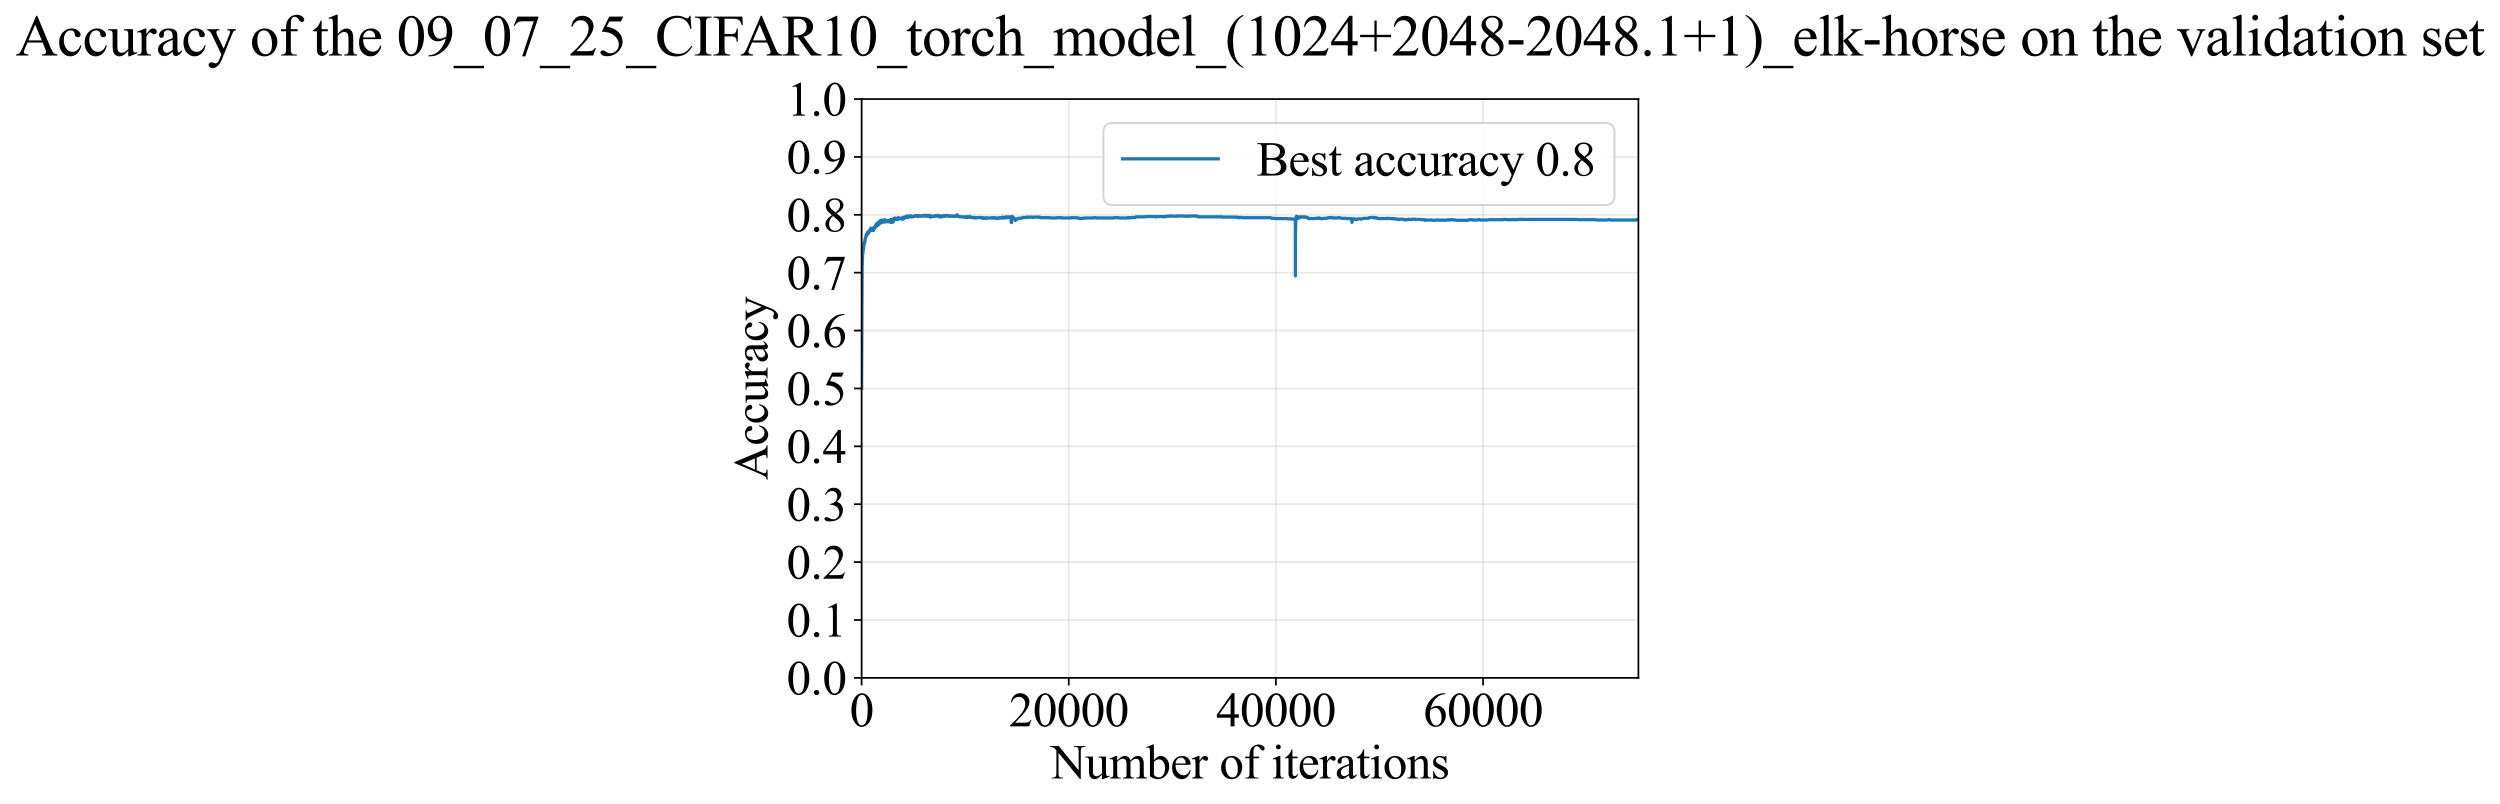 <?xml version="1.0" encoding="utf-8" standalone="no"?>
<!DOCTYPE svg PUBLIC "-//W3C//DTD SVG 1.1//EN"
  "http://www.w3.org/Graphics/SVG/1.1/DTD/svg11.dtd">
<svg xmlns:xlink="http://www.w3.org/1999/xlink" width="1149.348pt" height="369.808pt" viewBox="0 0 1149.348 369.808" xmlns="http://www.w3.org/2000/svg" version="1.1">
 <defs>
  <style type="text/css">*{stroke-linejoin: round; stroke-linecap: butt}</style>
 </defs>
 <g id="figure_1">
  <g id="patch_1">
   <path d="M 0 369.808 
L 1149.348 369.808 
L 1149.348 0 
L 0 0 
z
" style="fill: #ffffff"/>
  </g>
  <g id="axes_1">
   <g id="patch_2">
    <path d="M 396.114 311.644 
L 753.234 311.644 
L 753.234 45.532 
L 396.114 45.532 
z
" style="fill: #ffffff"/>
   </g>
   <g id="matplotlib.axis_1">
    <g id="xtick_1">
     <g id="line2d_1">
      <path d="M 396.114 311.644 
L 396.114 45.532 
" clip-path="url(#pb840e2c0b2)" style="fill: none; stroke: #b0b0b0; stroke-opacity: 0.3; stroke-width: 0.8; stroke-linecap: square"/>
     </g>
     <g id="line2d_2">
      <defs>
       <path id="m3ce63a7da7" d="M 0 0 
L 0 3.5 
" style="stroke: #000000; stroke-width: 0.8"/>
      </defs>
      <g>
       <use xlink:href="#m3ce63a7da7" x="396.114" y="311.644" style="stroke: #000000; stroke-width: 0.8"/>
      </g>
     </g>
     <g id="text_1">
      <!-- 0 -->
      <g transform="translate(390.614 333.92) scale(0.22 -0.22)">
       <defs>
        <path id="TimesNewRomanPSMT-30" d="M 231 2094 
Q 231 2819 450 3342 
Q 669 3866 1031 4122 
Q 1313 4325 1613 4325 
Q 2100 4325 2488 3828 
Q 2972 3213 2972 2159 
Q 2972 1422 2759 906 
Q 2547 391 2217 158 
Q 1888 -75 1581 -75 
Q 975 -75 572 641 
Q 231 1244 231 2094 
z
M 844 2016 
Q 844 1141 1059 588 
Q 1238 122 1591 122 
Q 1759 122 1940 273 
Q 2122 425 2216 781 
Q 2359 1319 2359 2297 
Q 2359 3022 2209 3506 
Q 2097 3866 1919 4016 
Q 1791 4119 1609 4119 
Q 1397 4119 1231 3928 
Q 1006 3669 925 3112 
Q 844 2556 844 2016 
z
" transform="scale(0.016)"/>
       </defs>
       <use xlink:href="#TimesNewRomanPSMT-30"/>
      </g>
     </g>
    </g>
    <g id="xtick_2">
     <g id="line2d_3">
      <path d="M 491.346 311.644 
L 491.346 45.532 
" clip-path="url(#pb840e2c0b2)" style="fill: none; stroke: #b0b0b0; stroke-opacity: 0.3; stroke-width: 0.8; stroke-linecap: square"/>
     </g>
     <g id="line2d_4">
      <g>
       <use xlink:href="#m3ce63a7da7" x="491.346" y="311.644" style="stroke: #000000; stroke-width: 0.8"/>
      </g>
     </g>
     <g id="text_2">
      <!-- 20000 -->
      <g transform="translate(463.846 333.92) scale(0.22 -0.22)">
       <defs>
        <path id="TimesNewRomanPSMT-32" d="M 2934 816 
L 2638 0 
L 138 0 
L 138 116 
Q 1241 1122 1691 1759 
Q 2141 2397 2141 2925 
Q 2141 3328 1894 3587 
Q 1647 3847 1303 3847 
Q 991 3847 742 3664 
Q 494 3481 375 3128 
L 259 3128 
Q 338 3706 661 4015 
Q 984 4325 1469 4325 
Q 1984 4325 2329 3994 
Q 2675 3663 2675 3213 
Q 2675 2891 2525 2569 
Q 2294 2063 1775 1497 
Q 997 647 803 472 
L 1909 472 
Q 2247 472 2383 497 
Q 2519 522 2628 598 
Q 2738 675 2819 816 
L 2934 816 
z
" transform="scale(0.016)"/>
       </defs>
       <use xlink:href="#TimesNewRomanPSMT-32"/>
       <use xlink:href="#TimesNewRomanPSMT-30" transform="translate(50 0)"/>
       <use xlink:href="#TimesNewRomanPSMT-30" transform="translate(100 0)"/>
       <use xlink:href="#TimesNewRomanPSMT-30" transform="translate(150 0)"/>
       <use xlink:href="#TimesNewRomanPSMT-30" transform="translate(200 0)"/>
      </g>
     </g>
    </g>
    <g id="xtick_3">
     <g id="line2d_5">
      <path d="M 586.578 311.644 
L 586.578 45.532 
" clip-path="url(#pb840e2c0b2)" style="fill: none; stroke: #b0b0b0; stroke-opacity: 0.3; stroke-width: 0.8; stroke-linecap: square"/>
     </g>
     <g id="line2d_6">
      <g>
       <use xlink:href="#m3ce63a7da7" x="586.578" y="311.644" style="stroke: #000000; stroke-width: 0.8"/>
      </g>
     </g>
     <g id="text_3">
      <!-- 40000 -->
      <g transform="translate(559.078 333.92) scale(0.22 -0.22)">
       <defs>
        <path id="TimesNewRomanPSMT-34" d="M 2978 1563 
L 2978 1119 
L 2409 1119 
L 2409 0 
L 1894 0 
L 1894 1119 
L 100 1119 
L 100 1519 
L 2066 4325 
L 2409 4325 
L 2409 1563 
L 2978 1563 
z
M 1894 1563 
L 1894 3666 
L 406 1563 
L 1894 1563 
z
" transform="scale(0.016)"/>
       </defs>
       <use xlink:href="#TimesNewRomanPSMT-34"/>
       <use xlink:href="#TimesNewRomanPSMT-30" transform="translate(50 0)"/>
       <use xlink:href="#TimesNewRomanPSMT-30" transform="translate(100 0)"/>
       <use xlink:href="#TimesNewRomanPSMT-30" transform="translate(150 0)"/>
       <use xlink:href="#TimesNewRomanPSMT-30" transform="translate(200 0)"/>
      </g>
     </g>
    </g>
    <g id="xtick_4">
     <g id="line2d_7">
      <path d="M 681.81 311.644 
L 681.81 45.532 
" clip-path="url(#pb840e2c0b2)" style="fill: none; stroke: #b0b0b0; stroke-opacity: 0.3; stroke-width: 0.8; stroke-linecap: square"/>
     </g>
     <g id="line2d_8">
      <g>
       <use xlink:href="#m3ce63a7da7" x="681.81" y="311.644" style="stroke: #000000; stroke-width: 0.8"/>
      </g>
     </g>
     <g id="text_4">
      <!-- 60000 -->
      <g transform="translate(654.31 333.92) scale(0.22 -0.22)">
       <defs>
        <path id="TimesNewRomanPSMT-36" d="M 2869 4325 
L 2869 4209 
Q 2456 4169 2195 4045 
Q 1934 3922 1679 3669 
Q 1425 3416 1258 3105 
Q 1091 2794 978 2366 
Q 1428 2675 1881 2675 
Q 2316 2675 2634 2325 
Q 2953 1975 2953 1425 
Q 2953 894 2631 456 
Q 2244 -75 1606 -75 
Q 1172 -75 869 213 
Q 275 772 275 1663 
Q 275 2231 503 2743 
Q 731 3256 1154 3653 
Q 1578 4050 1965 4187 
Q 2353 4325 2688 4325 
L 2869 4325 
z
M 925 2138 
Q 869 1716 869 1456 
Q 869 1156 980 804 
Q 1091 453 1309 247 
Q 1469 100 1697 100 
Q 1969 100 2183 356 
Q 2397 613 2397 1088 
Q 2397 1622 2184 2012 
Q 1972 2403 1581 2403 
Q 1463 2403 1327 2353 
Q 1191 2303 925 2138 
z
" transform="scale(0.016)"/>
       </defs>
       <use xlink:href="#TimesNewRomanPSMT-36"/>
       <use xlink:href="#TimesNewRomanPSMT-30" transform="translate(50 0)"/>
       <use xlink:href="#TimesNewRomanPSMT-30" transform="translate(100 0)"/>
       <use xlink:href="#TimesNewRomanPSMT-30" transform="translate(150 0)"/>
       <use xlink:href="#TimesNewRomanPSMT-30" transform="translate(200 0)"/>
      </g>
     </g>
    </g>
    <g id="text_5">
     <!-- Number of iterations -->
     <g transform="translate(483.032 357.902) scale(0.22 -0.22)">
      <defs>
       <path id="TimesNewRomanPSMT-4e" d="M -84 4238 
L 1066 4238 
L 3656 1059 
L 3656 3503 
Q 3656 3894 3569 3991 
Q 3453 4122 3203 4122 
L 3056 4122 
L 3056 4238 
L 4531 4238 
L 4531 4122 
L 4381 4122 
Q 4113 4122 4000 3959 
Q 3931 3859 3931 3503 
L 3931 -69 
L 3819 -69 
L 1025 3344 
L 1025 734 
Q 1025 344 1109 247 
Q 1228 116 1475 116 
L 1625 116 
L 1625 0 
L 150 0 
L 150 116 
L 297 116 
Q 569 116 681 278 
Q 750 378 750 734 
L 750 3681 
Q 566 3897 470 3965 
Q 375 4034 191 4094 
Q 100 4122 -84 4122 
L -84 4238 
z
" transform="scale(0.016)"/>
       <path id="TimesNewRomanPSMT-75" d="M 2709 2863 
L 2709 1128 
Q 2709 631 2732 520 
Q 2756 409 2807 365 
Q 2859 322 2928 322 
Q 3025 322 3147 375 
L 3191 266 
L 2334 -88 
L 2194 -88 
L 2194 519 
Q 1825 119 1631 15 
Q 1438 -88 1222 -88 
Q 981 -88 804 51 
Q 628 191 559 409 
Q 491 628 491 1028 
L 491 2306 
Q 491 2509 447 2587 
Q 403 2666 317 2708 
Q 231 2750 6 2747 
L 6 2863 
L 1009 2863 
L 1009 947 
Q 1009 547 1148 422 
Q 1288 297 1484 297 
Q 1619 297 1789 381 
Q 1959 466 2194 703 
L 2194 2325 
Q 2194 2569 2105 2655 
Q 2016 2741 1734 2747 
L 1734 2863 
L 2709 2863 
z
" transform="scale(0.016)"/>
       <path id="TimesNewRomanPSMT-6d" d="M 1050 2338 
Q 1363 2650 1419 2697 
Q 1559 2816 1721 2881 
Q 1884 2947 2044 2947 
Q 2313 2947 2506 2790 
Q 2700 2634 2766 2338 
Q 3088 2713 3309 2830 
Q 3531 2947 3766 2947 
Q 3994 2947 4170 2830 
Q 4347 2713 4450 2447 
Q 4519 2266 4519 1878 
L 4519 647 
Q 4519 378 4559 278 
Q 4591 209 4675 161 
Q 4759 113 4950 113 
L 4950 0 
L 3538 0 
L 3538 113 
L 3597 113 
Q 3781 113 3884 184 
Q 3956 234 3988 344 
Q 4000 397 4000 647 
L 4000 1878 
Q 4000 2228 3916 2372 
Q 3794 2572 3525 2572 
Q 3359 2572 3192 2489 
Q 3025 2406 2788 2181 
L 2781 2147 
L 2788 2013 
L 2788 647 
Q 2788 353 2820 281 
Q 2853 209 2943 161 
Q 3034 113 3253 113 
L 3253 0 
L 1806 0 
L 1806 113 
Q 2044 113 2133 169 
Q 2222 225 2256 338 
Q 2272 391 2272 647 
L 2272 1878 
Q 2272 2228 2169 2381 
Q 2031 2581 1784 2581 
Q 1616 2581 1450 2491 
Q 1191 2353 1050 2181 
L 1050 647 
Q 1050 366 1089 281 
Q 1128 197 1204 155 
Q 1281 113 1516 113 
L 1516 0 
L 100 0 
L 100 113 
Q 297 113 375 155 
Q 453 197 493 289 
Q 534 381 534 647 
L 534 1741 
Q 534 2213 506 2350 
Q 484 2453 437 2492 
Q 391 2531 309 2531 
Q 222 2531 100 2484 
L 53 2597 
L 916 2947 
L 1050 2947 
L 1050 2338 
z
" transform="scale(0.016)"/>
       <path id="TimesNewRomanPSMT-62" d="M 984 2369 
Q 1400 2947 1881 2947 
Q 2322 2947 2650 2570 
Q 2978 2194 2978 1541 
Q 2978 778 2472 313 
Q 2038 -88 1503 -88 
Q 1253 -88 995 3 
Q 738 94 469 275 
L 469 3241 
Q 469 3728 445 3840 
Q 422 3953 372 3993 
Q 322 4034 247 4034 
Q 159 4034 28 3984 
L -16 4094 
L 844 4444 
L 984 4444 
L 984 2369 
z
M 984 2169 
L 984 456 
Q 1144 300 1314 220 
Q 1484 141 1663 141 
Q 1947 141 2192 453 
Q 2438 766 2438 1363 
Q 2438 1913 2192 2208 
Q 1947 2503 1634 2503 
Q 1469 2503 1303 2419 
Q 1178 2356 984 2169 
z
" transform="scale(0.016)"/>
       <path id="TimesNewRomanPSMT-65" d="M 681 1784 
Q 678 1147 991 784 
Q 1303 422 1725 422 
Q 2006 422 2214 576 
Q 2422 731 2563 1106 
L 2659 1044 
Q 2594 616 2278 264 
Q 1963 -88 1488 -88 
Q 972 -88 605 314 
Q 238 716 238 1394 
Q 238 2128 614 2539 
Q 991 2950 1559 2950 
Q 2041 2950 2350 2633 
Q 2659 2316 2659 1784 
L 681 1784 
z
M 681 1966 
L 2006 1966 
Q 1991 2241 1941 2353 
Q 1863 2528 1708 2628 
Q 1553 2728 1384 2728 
Q 1125 2728 920 2526 
Q 716 2325 681 1966 
z
" transform="scale(0.016)"/>
       <path id="TimesNewRomanPSMT-72" d="M 1038 2947 
L 1038 2303 
Q 1397 2947 1775 2947 
Q 1947 2947 2059 2842 
Q 2172 2738 2172 2600 
Q 2172 2478 2090 2393 
Q 2009 2309 1897 2309 
Q 1788 2309 1652 2417 
Q 1516 2525 1450 2525 
Q 1394 2525 1328 2463 
Q 1188 2334 1038 2041 
L 1038 669 
Q 1038 431 1097 309 
Q 1138 225 1241 169 
Q 1344 113 1538 113 
L 1538 0 
L 72 0 
L 72 113 
Q 291 113 397 181 
Q 475 231 506 341 
Q 522 394 522 644 
L 522 1753 
Q 522 2253 501 2348 
Q 481 2444 426 2487 
Q 372 2531 291 2531 
Q 194 2531 72 2484 
L 41 2597 
L 906 2947 
L 1038 2947 
z
" transform="scale(0.016)"/>
       <path id="TimesNewRomanPSMT-20" transform="scale(0.016)"/>
       <path id="TimesNewRomanPSMT-6f" d="M 1600 2947 
Q 2250 2947 2644 2453 
Q 2978 2031 2978 1484 
Q 2978 1100 2793 706 
Q 2609 313 2286 112 
Q 1963 -88 1566 -88 
Q 919 -88 538 428 
Q 216 863 216 1403 
Q 216 1797 411 2186 
Q 606 2575 925 2761 
Q 1244 2947 1600 2947 
z
M 1503 2744 
Q 1338 2744 1170 2645 
Q 1003 2547 900 2300 
Q 797 2053 797 1666 
Q 797 1041 1045 587 
Q 1294 134 1700 134 
Q 2003 134 2200 384 
Q 2397 634 2397 1244 
Q 2397 2006 2069 2444 
Q 1847 2744 1503 2744 
z
" transform="scale(0.016)"/>
       <path id="TimesNewRomanPSMT-66" d="M 1319 2638 
L 1319 756 
Q 1319 356 1406 250 
Q 1522 113 1716 113 
L 1975 113 
L 1975 0 
L 266 0 
L 266 113 
L 394 113 
Q 519 113 622 175 
Q 725 238 764 344 
Q 803 450 803 756 
L 803 2638 
L 247 2638 
L 247 2863 
L 803 2863 
L 803 3050 
Q 803 3478 940 3775 
Q 1078 4072 1361 4255 
Q 1644 4438 1997 4438 
Q 2325 4438 2600 4225 
Q 2781 4084 2781 3909 
Q 2781 3816 2700 3733 
Q 2619 3650 2525 3650 
Q 2453 3650 2373 3701 
Q 2294 3753 2178 3923 
Q 2063 4094 1966 4153 
Q 1869 4213 1750 4213 
Q 1606 4213 1506 4136 
Q 1406 4059 1362 3898 
Q 1319 3738 1319 3069 
L 1319 2863 
L 2056 2863 
L 2056 2638 
L 1319 2638 
z
" transform="scale(0.016)"/>
       <path id="TimesNewRomanPSMT-69" d="M 928 4444 
Q 1059 4444 1151 4351 
Q 1244 4259 1244 4128 
Q 1244 3997 1151 3903 
Q 1059 3809 928 3809 
Q 797 3809 703 3903 
Q 609 3997 609 4128 
Q 609 4259 701 4351 
Q 794 4444 928 4444 
z
M 1188 2947 
L 1188 647 
Q 1188 378 1227 289 
Q 1266 200 1342 156 
Q 1419 113 1622 113 
L 1622 0 
L 231 0 
L 231 113 
Q 441 113 512 153 
Q 584 194 626 287 
Q 669 381 669 647 
L 669 1750 
Q 669 2216 641 2353 
Q 619 2453 572 2492 
Q 525 2531 444 2531 
Q 356 2531 231 2484 
L 188 2597 
L 1050 2947 
L 1188 2947 
z
" transform="scale(0.016)"/>
       <path id="TimesNewRomanPSMT-74" d="M 1031 3803 
L 1031 2863 
L 1700 2863 
L 1700 2644 
L 1031 2644 
L 1031 788 
Q 1031 509 1111 412 
Q 1191 316 1316 316 
Q 1419 316 1516 380 
Q 1613 444 1666 569 
L 1788 569 
Q 1678 263 1478 108 
Q 1278 -47 1066 -47 
Q 922 -47 784 33 
Q 647 113 581 261 
Q 516 409 516 719 
L 516 2644 
L 63 2644 
L 63 2747 
Q 234 2816 414 2980 
Q 594 3144 734 3369 
Q 806 3488 934 3803 
L 1031 3803 
z
" transform="scale(0.016)"/>
       <path id="TimesNewRomanPSMT-61" d="M 1822 413 
Q 1381 72 1269 19 
Q 1100 -59 909 -59 
Q 613 -59 420 144 
Q 228 347 228 678 
Q 228 888 322 1041 
Q 450 1253 767 1440 
Q 1084 1628 1822 1897 
L 1822 2009 
Q 1822 2438 1686 2597 
Q 1550 2756 1291 2756 
Q 1094 2756 978 2650 
Q 859 2544 859 2406 
L 866 2225 
Q 866 2081 792 2003 
Q 719 1925 600 1925 
Q 484 1925 411 2006 
Q 338 2088 338 2228 
Q 338 2497 613 2722 
Q 888 2947 1384 2947 
Q 1766 2947 2009 2819 
Q 2194 2722 2281 2516 
Q 2338 2381 2338 1966 
L 2338 994 
Q 2338 584 2353 492 
Q 2369 400 2405 369 
Q 2441 338 2488 338 
Q 2538 338 2575 359 
Q 2641 400 2828 588 
L 2828 413 
Q 2478 -56 2159 -56 
Q 2006 -56 1915 50 
Q 1825 156 1822 413 
z
M 1822 616 
L 1822 1706 
Q 1350 1519 1213 1441 
Q 966 1303 859 1153 
Q 753 1003 753 825 
Q 753 600 887 451 
Q 1022 303 1197 303 
Q 1434 303 1822 616 
z
" transform="scale(0.016)"/>
       <path id="TimesNewRomanPSMT-6e" d="M 1034 2341 
Q 1538 2947 1994 2947 
Q 2228 2947 2397 2830 
Q 2566 2713 2666 2444 
Q 2734 2256 2734 1869 
L 2734 647 
Q 2734 375 2778 278 
Q 2813 200 2889 156 
Q 2966 113 3172 113 
L 3172 0 
L 1756 0 
L 1756 113 
L 1816 113 
Q 2016 113 2095 173 
Q 2175 234 2206 353 
Q 2219 400 2219 647 
L 2219 1819 
Q 2219 2209 2117 2386 
Q 2016 2563 1775 2563 
Q 1403 2563 1034 2156 
L 1034 647 
Q 1034 356 1069 288 
Q 1113 197 1189 155 
Q 1266 113 1500 113 
L 1500 0 
L 84 0 
L 84 113 
L 147 113 
Q 366 113 442 223 
Q 519 334 519 647 
L 519 1709 
Q 519 2225 495 2337 
Q 472 2450 423 2490 
Q 375 2531 294 2531 
Q 206 2531 84 2484 
L 38 2597 
L 900 2947 
L 1034 2947 
L 1034 2341 
z
" transform="scale(0.016)"/>
       <path id="TimesNewRomanPSMT-73" d="M 2050 2947 
L 2050 1972 
L 1947 1972 
Q 1828 2431 1642 2597 
Q 1456 2763 1169 2763 
Q 950 2763 815 2647 
Q 681 2531 681 2391 
Q 681 2216 781 2091 
Q 878 1963 1175 1819 
L 1631 1597 
Q 2266 1288 2266 781 
Q 2266 391 1970 151 
Q 1675 -88 1309 -88 
Q 1047 -88 709 6 
Q 606 38 541 38 
Q 469 38 428 -44 
L 325 -44 
L 325 978 
L 428 978 
Q 516 541 762 319 
Q 1009 97 1316 97 
Q 1531 97 1667 223 
Q 1803 350 1803 528 
Q 1803 744 1651 891 
Q 1500 1038 1047 1263 
Q 594 1488 453 1669 
Q 313 1847 313 2119 
Q 313 2472 555 2709 
Q 797 2947 1181 2947 
Q 1350 2947 1591 2875 
Q 1750 2828 1803 2828 
Q 1853 2828 1881 2850 
Q 1909 2872 1947 2947 
L 2050 2947 
z
" transform="scale(0.016)"/>
      </defs>
      <use xlink:href="#TimesNewRomanPSMT-4e"/>
      <use xlink:href="#TimesNewRomanPSMT-75" transform="translate(72.217 0)"/>
      <use xlink:href="#TimesNewRomanPSMT-6d" transform="translate(122.217 0)"/>
      <use xlink:href="#TimesNewRomanPSMT-62" transform="translate(200 0)"/>
      <use xlink:href="#TimesNewRomanPSMT-65" transform="translate(250 0)"/>
      <use xlink:href="#TimesNewRomanPSMT-72" transform="translate(294.385 0)"/>
      <use xlink:href="#TimesNewRomanPSMT-20" transform="translate(327.686 0)"/>
      <use xlink:href="#TimesNewRomanPSMT-6f" transform="translate(352.686 0)"/>
      <use xlink:href="#TimesNewRomanPSMT-66" transform="translate(402.686 0)"/>
      <use xlink:href="#TimesNewRomanPSMT-20" transform="translate(435.986 0)"/>
      <use xlink:href="#TimesNewRomanPSMT-69" transform="translate(460.986 0)"/>
      <use xlink:href="#TimesNewRomanPSMT-74" transform="translate(488.77 0)"/>
      <use xlink:href="#TimesNewRomanPSMT-65" transform="translate(516.553 0)"/>
      <use xlink:href="#TimesNewRomanPSMT-72" transform="translate(560.938 0)"/>
      <use xlink:href="#TimesNewRomanPSMT-61" transform="translate(594.238 0)"/>
      <use xlink:href="#TimesNewRomanPSMT-74" transform="translate(638.623 0)"/>
      <use xlink:href="#TimesNewRomanPSMT-69" transform="translate(666.406 0)"/>
      <use xlink:href="#TimesNewRomanPSMT-6f" transform="translate(694.189 0)"/>
      <use xlink:href="#TimesNewRomanPSMT-6e" transform="translate(744.189 0)"/>
      <use xlink:href="#TimesNewRomanPSMT-73" transform="translate(794.189 0)"/>
     </g>
    </g>
   </g>
   <g id="matplotlib.axis_2">
    <g id="ytick_1">
     <g id="line2d_9">
      <path d="M 396.114 311.644 
L 753.234 311.644 
" clip-path="url(#pb840e2c0b2)" style="fill: none; stroke: #b0b0b0; stroke-opacity: 0.3; stroke-width: 0.8; stroke-linecap: square"/>
     </g>
     <g id="line2d_10">
      <defs>
       <path id="m773f6b9b0e" d="M 0 0 
L -3.5 0 
" style="stroke: #000000; stroke-width: 0.8"/>
      </defs>
      <g>
       <use xlink:href="#m773f6b9b0e" x="396.114" y="311.644" style="stroke: #000000; stroke-width: 0.8"/>
      </g>
     </g>
     <g id="text_6">
      <!-- 0.0 -->
      <g transform="translate(361.614 319.282) scale(0.22 -0.22)">
       <defs>
        <path id="TimesNewRomanPSMT-2e" d="M 800 606 
Q 947 606 1047 504 
Q 1147 403 1147 259 
Q 1147 116 1045 14 
Q 944 -88 800 -88 
Q 656 -88 554 14 
Q 453 116 453 259 
Q 453 406 554 506 
Q 656 606 800 606 
z
" transform="scale(0.016)"/>
       </defs>
       <use xlink:href="#TimesNewRomanPSMT-30"/>
       <use xlink:href="#TimesNewRomanPSMT-2e" transform="translate(50 0)"/>
       <use xlink:href="#TimesNewRomanPSMT-30" transform="translate(75 0)"/>
      </g>
     </g>
    </g>
    <g id="ytick_2">
     <g id="line2d_11">
      <path d="M 396.114 285.032 
L 753.234 285.032 
" clip-path="url(#pb840e2c0b2)" style="fill: none; stroke: #b0b0b0; stroke-opacity: 0.3; stroke-width: 0.8; stroke-linecap: square"/>
     </g>
     <g id="line2d_12">
      <g>
       <use xlink:href="#m773f6b9b0e" x="396.114" y="285.032" style="stroke: #000000; stroke-width: 0.8"/>
      </g>
     </g>
     <g id="text_7">
      <!-- 0.1 -->
      <g transform="translate(361.614 292.67) scale(0.22 -0.22)">
       <defs>
        <path id="TimesNewRomanPSMT-31" d="M 750 3822 
L 1781 4325 
L 1884 4325 
L 1884 747 
Q 1884 391 1914 303 
Q 1944 216 2037 169 
Q 2131 122 2419 116 
L 2419 0 
L 825 0 
L 825 116 
Q 1125 122 1212 167 
Q 1300 213 1334 289 
Q 1369 366 1369 747 
L 1369 3034 
Q 1369 3497 1338 3628 
Q 1316 3728 1258 3775 
Q 1200 3822 1119 3822 
Q 1003 3822 797 3725 
L 750 3822 
z
" transform="scale(0.016)"/>
       </defs>
       <use xlink:href="#TimesNewRomanPSMT-30"/>
       <use xlink:href="#TimesNewRomanPSMT-2e" transform="translate(50 0)"/>
       <use xlink:href="#TimesNewRomanPSMT-31" transform="translate(75 0)"/>
      </g>
     </g>
    </g>
    <g id="ytick_3">
     <g id="line2d_13">
      <path d="M 396.114 258.421 
L 753.234 258.421 
" clip-path="url(#pb840e2c0b2)" style="fill: none; stroke: #b0b0b0; stroke-opacity: 0.3; stroke-width: 0.8; stroke-linecap: square"/>
     </g>
     <g id="line2d_14">
      <g>
       <use xlink:href="#m773f6b9b0e" x="396.114" y="258.421" style="stroke: #000000; stroke-width: 0.8"/>
      </g>
     </g>
     <g id="text_8">
      <!-- 0.2 -->
      <g transform="translate(361.614 266.059) scale(0.22 -0.22)">
       <use xlink:href="#TimesNewRomanPSMT-30"/>
       <use xlink:href="#TimesNewRomanPSMT-2e" transform="translate(50 0)"/>
       <use xlink:href="#TimesNewRomanPSMT-32" transform="translate(75 0)"/>
      </g>
     </g>
    </g>
    <g id="ytick_4">
     <g id="line2d_15">
      <path d="M 396.114 231.81 
L 753.234 231.81 
" clip-path="url(#pb840e2c0b2)" style="fill: none; stroke: #b0b0b0; stroke-opacity: 0.3; stroke-width: 0.8; stroke-linecap: square"/>
     </g>
     <g id="line2d_16">
      <g>
       <use xlink:href="#m773f6b9b0e" x="396.114" y="231.81" style="stroke: #000000; stroke-width: 0.8"/>
      </g>
     </g>
     <g id="text_9">
      <!-- 0.3 -->
      <g transform="translate(361.614 239.448) scale(0.22 -0.22)">
       <defs>
        <path id="TimesNewRomanPSMT-33" d="M 325 3431 
Q 506 3859 782 4092 
Q 1059 4325 1472 4325 
Q 1981 4325 2253 3994 
Q 2459 3747 2459 3466 
Q 2459 3003 1878 2509 
Q 2269 2356 2469 2072 
Q 2669 1788 2669 1403 
Q 2669 853 2319 450 
Q 1863 -75 997 -75 
Q 569 -75 414 31 
Q 259 138 259 259 
Q 259 350 332 419 
Q 406 488 509 488 
Q 588 488 669 463 
Q 722 447 909 348 
Q 1097 250 1169 231 
Q 1284 197 1416 197 
Q 1734 197 1970 444 
Q 2206 691 2206 1028 
Q 2206 1275 2097 1509 
Q 2016 1684 1919 1775 
Q 1784 1900 1550 2001 
Q 1316 2103 1072 2103 
L 972 2103 
L 972 2197 
Q 1219 2228 1467 2375 
Q 1716 2522 1828 2728 
Q 1941 2934 1941 3181 
Q 1941 3503 1739 3701 
Q 1538 3900 1238 3900 
Q 753 3900 428 3381 
L 325 3431 
z
" transform="scale(0.016)"/>
       </defs>
       <use xlink:href="#TimesNewRomanPSMT-30"/>
       <use xlink:href="#TimesNewRomanPSMT-2e" transform="translate(50 0)"/>
       <use xlink:href="#TimesNewRomanPSMT-33" transform="translate(75 0)"/>
      </g>
     </g>
    </g>
    <g id="ytick_5">
     <g id="line2d_17">
      <path d="M 396.114 205.199 
L 753.234 205.199 
" clip-path="url(#pb840e2c0b2)" style="fill: none; stroke: #b0b0b0; stroke-opacity: 0.3; stroke-width: 0.8; stroke-linecap: square"/>
     </g>
     <g id="line2d_18">
      <g>
       <use xlink:href="#m773f6b9b0e" x="396.114" y="205.199" style="stroke: #000000; stroke-width: 0.8"/>
      </g>
     </g>
     <g id="text_10">
      <!-- 0.4 -->
      <g transform="translate(361.614 212.837) scale(0.22 -0.22)">
       <use xlink:href="#TimesNewRomanPSMT-30"/>
       <use xlink:href="#TimesNewRomanPSMT-2e" transform="translate(50 0)"/>
       <use xlink:href="#TimesNewRomanPSMT-34" transform="translate(75 0)"/>
      </g>
     </g>
    </g>
    <g id="ytick_6">
     <g id="line2d_19">
      <path d="M 396.114 178.588 
L 753.234 178.588 
" clip-path="url(#pb840e2c0b2)" style="fill: none; stroke: #b0b0b0; stroke-opacity: 0.3; stroke-width: 0.8; stroke-linecap: square"/>
     </g>
     <g id="line2d_20">
      <g>
       <use xlink:href="#m773f6b9b0e" x="396.114" y="178.588" style="stroke: #000000; stroke-width: 0.8"/>
      </g>
     </g>
     <g id="text_11">
      <!-- 0.5 -->
      <g transform="translate(361.614 186.226) scale(0.22 -0.22)">
       <defs>
        <path id="TimesNewRomanPSMT-35" d="M 2778 4238 
L 2534 3706 
L 1259 3706 
L 981 3138 
Q 1809 3016 2294 2522 
Q 2709 2097 2709 1522 
Q 2709 1188 2573 903 
Q 2438 619 2231 419 
Q 2025 219 1772 97 
Q 1413 -75 1034 -75 
Q 653 -75 479 54 
Q 306 184 306 341 
Q 306 428 378 495 
Q 450 563 559 563 
Q 641 563 702 538 
Q 763 513 909 409 
Q 1144 247 1384 247 
Q 1750 247 2026 523 
Q 2303 800 2303 1197 
Q 2303 1581 2056 1914 
Q 1809 2247 1375 2428 
Q 1034 2569 447 2591 
L 1259 4238 
L 2778 4238 
z
" transform="scale(0.016)"/>
       </defs>
       <use xlink:href="#TimesNewRomanPSMT-30"/>
       <use xlink:href="#TimesNewRomanPSMT-2e" transform="translate(50 0)"/>
       <use xlink:href="#TimesNewRomanPSMT-35" transform="translate(75 0)"/>
      </g>
     </g>
    </g>
    <g id="ytick_7">
     <g id="line2d_21">
      <path d="M 396.114 151.976 
L 753.234 151.976 
" clip-path="url(#pb840e2c0b2)" style="fill: none; stroke: #b0b0b0; stroke-opacity: 0.3; stroke-width: 0.8; stroke-linecap: square"/>
     </g>
     <g id="line2d_22">
      <g>
       <use xlink:href="#m773f6b9b0e" x="396.114" y="151.976" style="stroke: #000000; stroke-width: 0.8"/>
      </g>
     </g>
     <g id="text_12">
      <!-- 0.6 -->
      <g transform="translate(361.614 159.614) scale(0.22 -0.22)">
       <use xlink:href="#TimesNewRomanPSMT-30"/>
       <use xlink:href="#TimesNewRomanPSMT-2e" transform="translate(50 0)"/>
       <use xlink:href="#TimesNewRomanPSMT-36" transform="translate(75 0)"/>
      </g>
     </g>
    </g>
    <g id="ytick_8">
     <g id="line2d_23">
      <path d="M 396.114 125.365 
L 753.234 125.365 
" clip-path="url(#pb840e2c0b2)" style="fill: none; stroke: #b0b0b0; stroke-opacity: 0.3; stroke-width: 0.8; stroke-linecap: square"/>
     </g>
     <g id="line2d_24">
      <g>
       <use xlink:href="#m773f6b9b0e" x="396.114" y="125.365" style="stroke: #000000; stroke-width: 0.8"/>
      </g>
     </g>
     <g id="text_13">
      <!-- 0.7 -->
      <g transform="translate(361.614 133.003) scale(0.22 -0.22)">
       <defs>
        <path id="TimesNewRomanPSMT-37" d="M 644 4238 
L 2916 4238 
L 2916 4119 
L 1503 -88 
L 1153 -88 
L 2419 3728 
L 1253 3728 
Q 900 3728 750 3644 
Q 488 3500 328 3200 
L 238 3234 
L 644 4238 
z
" transform="scale(0.016)"/>
       </defs>
       <use xlink:href="#TimesNewRomanPSMT-30"/>
       <use xlink:href="#TimesNewRomanPSMT-2e" transform="translate(50 0)"/>
       <use xlink:href="#TimesNewRomanPSMT-37" transform="translate(75 0)"/>
      </g>
     </g>
    </g>
    <g id="ytick_9">
     <g id="line2d_25">
      <path d="M 396.114 98.754 
L 753.234 98.754 
" clip-path="url(#pb840e2c0b2)" style="fill: none; stroke: #b0b0b0; stroke-opacity: 0.3; stroke-width: 0.8; stroke-linecap: square"/>
     </g>
     <g id="line2d_26">
      <g>
       <use xlink:href="#m773f6b9b0e" x="396.114" y="98.754" style="stroke: #000000; stroke-width: 0.8"/>
      </g>
     </g>
     <g id="text_14">
      <!-- 0.8 -->
      <g transform="translate(361.614 106.392) scale(0.22 -0.22)">
       <defs>
        <path id="TimesNewRomanPSMT-38" d="M 1228 2134 
Q 725 2547 579 2797 
Q 434 3047 434 3316 
Q 434 3728 753 4026 
Q 1072 4325 1600 4325 
Q 2113 4325 2425 4047 
Q 2738 3769 2738 3413 
Q 2738 3175 2569 2928 
Q 2400 2681 1866 2347 
Q 2416 1922 2594 1678 
Q 2831 1359 2831 1006 
Q 2831 559 2490 242 
Q 2150 -75 1597 -75 
Q 994 -75 656 303 
Q 388 606 388 966 
Q 388 1247 577 1523 
Q 766 1800 1228 2134 
z
M 1719 2469 
Q 2094 2806 2194 3001 
Q 2294 3197 2294 3444 
Q 2294 3772 2109 3958 
Q 1925 4144 1606 4144 
Q 1288 4144 1088 3959 
Q 888 3775 888 3528 
Q 888 3366 970 3203 
Q 1053 3041 1206 2894 
L 1719 2469 
z
M 1375 2016 
Q 1116 1797 991 1539 
Q 866 1281 866 981 
Q 866 578 1086 336 
Q 1306 94 1647 94 
Q 1984 94 2187 284 
Q 2391 475 2391 747 
Q 2391 972 2272 1150 
Q 2050 1481 1375 2016 
z
" transform="scale(0.016)"/>
       </defs>
       <use xlink:href="#TimesNewRomanPSMT-30"/>
       <use xlink:href="#TimesNewRomanPSMT-2e" transform="translate(50 0)"/>
       <use xlink:href="#TimesNewRomanPSMT-38" transform="translate(75 0)"/>
      </g>
     </g>
    </g>
    <g id="ytick_10">
     <g id="line2d_27">
      <path d="M 396.114 72.143 
L 753.234 72.143 
" clip-path="url(#pb840e2c0b2)" style="fill: none; stroke: #b0b0b0; stroke-opacity: 0.3; stroke-width: 0.8; stroke-linecap: square"/>
     </g>
     <g id="line2d_28">
      <g>
       <use xlink:href="#m773f6b9b0e" x="396.114" y="72.143" style="stroke: #000000; stroke-width: 0.8"/>
      </g>
     </g>
     <g id="text_15">
      <!-- 0.9 -->
      <g transform="translate(361.614 79.781) scale(0.22 -0.22)">
       <defs>
        <path id="TimesNewRomanPSMT-39" d="M 338 -88 
L 338 28 
Q 744 34 1094 217 
Q 1444 400 1770 856 
Q 2097 1313 2225 1859 
Q 1734 1544 1338 1544 
Q 891 1544 572 1889 
Q 253 2234 253 2806 
Q 253 3363 572 3797 
Q 956 4325 1575 4325 
Q 2097 4325 2469 3894 
Q 2925 3359 2925 2575 
Q 2925 1869 2578 1258 
Q 2231 647 1613 244 
Q 1109 -88 516 -88 
L 338 -88 
z
M 2275 2091 
Q 2331 2497 2331 2741 
Q 2331 3044 2228 3395 
Q 2125 3747 1936 3934 
Q 1747 4122 1506 4122 
Q 1228 4122 1018 3872 
Q 809 3622 809 3128 
Q 809 2469 1088 2097 
Q 1291 1828 1588 1828 
Q 1731 1828 1928 1897 
Q 2125 1966 2275 2091 
z
" transform="scale(0.016)"/>
       </defs>
       <use xlink:href="#TimesNewRomanPSMT-30"/>
       <use xlink:href="#TimesNewRomanPSMT-2e" transform="translate(50 0)"/>
       <use xlink:href="#TimesNewRomanPSMT-39" transform="translate(75 0)"/>
      </g>
     </g>
    </g>
    <g id="ytick_11">
     <g id="line2d_29">
      <path d="M 396.114 45.532 
L 753.234 45.532 
" clip-path="url(#pb840e2c0b2)" style="fill: none; stroke: #b0b0b0; stroke-opacity: 0.3; stroke-width: 0.8; stroke-linecap: square"/>
     </g>
     <g id="line2d_30">
      <g>
       <use xlink:href="#m773f6b9b0e" x="396.114" y="45.532" style="stroke: #000000; stroke-width: 0.8"/>
      </g>
     </g>
     <g id="text_16">
      <!-- 1.0 -->
      <g transform="translate(361.614 53.17) scale(0.22 -0.22)">
       <use xlink:href="#TimesNewRomanPSMT-31"/>
       <use xlink:href="#TimesNewRomanPSMT-2e" transform="translate(50 0)"/>
       <use xlink:href="#TimesNewRomanPSMT-30" transform="translate(75 0)"/>
      </g>
     </g>
    </g>
    <g id="text_17">
     <!-- Accuracy -->
     <g transform="translate(352.867 220.726) rotate(-90) scale(0.22 -0.22)">
      <defs>
       <path id="TimesNewRomanPSMT-41" d="M 2928 1419 
L 1288 1419 
L 1000 750 
Q 894 503 894 381 
Q 894 284 986 211 
Q 1078 138 1384 116 
L 1384 0 
L 50 0 
L 50 116 
Q 316 163 394 238 
Q 553 388 747 847 
L 2238 4334 
L 2347 4334 
L 3822 809 
Q 4000 384 4145 257 
Q 4291 131 4550 116 
L 4550 0 
L 2878 0 
L 2878 116 
Q 3131 128 3220 200 
Q 3309 272 3309 375 
Q 3309 513 3184 809 
L 2928 1419 
z
M 2841 1650 
L 2122 3363 
L 1384 1650 
L 2841 1650 
z
" transform="scale(0.016)"/>
       <path id="TimesNewRomanPSMT-63" d="M 2631 1088 
Q 2516 522 2178 217 
Q 1841 -88 1431 -88 
Q 944 -88 581 321 
Q 219 731 219 1428 
Q 219 2103 620 2525 
Q 1022 2947 1584 2947 
Q 2006 2947 2278 2723 
Q 2550 2500 2550 2259 
Q 2550 2141 2473 2067 
Q 2397 1994 2259 1994 
Q 2075 1994 1981 2113 
Q 1928 2178 1911 2362 
Q 1894 2547 1784 2644 
Q 1675 2738 1481 2738 
Q 1169 2738 978 2506 
Q 725 2200 725 1697 
Q 725 1184 976 792 
Q 1228 400 1656 400 
Q 1963 400 2206 609 
Q 2378 753 2541 1131 
L 2631 1088 
z
" transform="scale(0.016)"/>
       <path id="TimesNewRomanPSMT-79" d="M 38 2863 
L 1372 2863 
L 1372 2747 
L 1306 2747 
Q 1166 2747 1095 2686 
Q 1025 2625 1025 2534 
Q 1025 2413 1128 2197 
L 1825 753 
L 2466 2334 
Q 2519 2463 2519 2588 
Q 2519 2644 2497 2672 
Q 2472 2706 2419 2726 
Q 2366 2747 2231 2747 
L 2231 2863 
L 3163 2863 
L 3163 2747 
Q 3047 2734 2984 2696 
Q 2922 2659 2847 2556 
Q 2819 2513 2741 2316 
L 1575 -541 
Q 1406 -956 1132 -1168 
Q 859 -1381 606 -1381 
Q 422 -1381 303 -1275 
Q 184 -1169 184 -1031 
Q 184 -900 270 -820 
Q 356 -741 506 -741 
Q 609 -741 788 -809 
Q 913 -856 944 -856 
Q 1038 -856 1148 -759 
Q 1259 -663 1372 -384 
L 1575 113 
L 547 2272 
Q 500 2369 397 2513 
Q 319 2622 269 2659 
Q 197 2709 38 2747 
L 38 2863 
z
" transform="scale(0.016)"/>
      </defs>
      <use xlink:href="#TimesNewRomanPSMT-41"/>
      <use xlink:href="#TimesNewRomanPSMT-63" transform="translate(72.217 0)"/>
      <use xlink:href="#TimesNewRomanPSMT-63" transform="translate(116.602 0)"/>
      <use xlink:href="#TimesNewRomanPSMT-75" transform="translate(160.986 0)"/>
      <use xlink:href="#TimesNewRomanPSMT-72" transform="translate(210.986 0)"/>
      <use xlink:href="#TimesNewRomanPSMT-61" transform="translate(244.287 0)"/>
      <use xlink:href="#TimesNewRomanPSMT-63" transform="translate(288.672 0)"/>
      <use xlink:href="#TimesNewRomanPSMT-79" transform="translate(333.057 0)"/>
     </g>
    </g>
   </g>
   <g id="line2d_31">
    <path d="M 396.114 178.588 
L 396.352 123.236 
L 396.59 116.317 
L 396.686 116.45 
L 396.733 116.317 
L 396.971 113.39 
L 397.019 114.188 
L 397.162 111.926 
L 397.305 111.926 
L 397.352 111.793 
L 397.4 112.193 
L 397.495 111.128 
L 397.543 111.527 
L 397.686 110.463 
L 397.876 109.265 
L 397.924 109.398 
L 397.971 109.265 
L 398.019 109.265 
L 398.257 107.802 
L 398.305 108.201 
L 398.448 108.068 
L 398.543 108.201 
L 398.781 106.87 
L 398.829 106.87 
L 398.876 107.003 
L 398.924 106.87 
L 398.972 106.737 
L 399.067 107.403 
L 399.114 107.136 
L 399.257 107.269 
L 399.353 107.003 
L 399.495 106.072 
L 399.591 106.072 
L 399.733 106.205 
L 399.829 105.939 
L 399.876 106.338 
L 399.924 106.072 
L 400.114 105.407 
L 400.162 105.54 
L 400.21 105.407 
L 400.305 104.874 
L 400.353 105.008 
L 400.448 105.54 
L 400.495 105.274 
L 400.591 105.141 
L 400.638 105.673 
L 400.686 105.141 
L 400.876 105.673 
L 400.972 105.407 
L 401.019 105.939 
L 401.067 105.407 
L 401.115 105.407 
L 401.21 105.939 
L 401.257 105.008 
L 401.305 105.407 
L 401.353 105.673 
L 401.448 104.874 
L 401.543 105.939 
L 401.686 104.608 
L 401.734 105.141 
L 401.781 104.874 
L 401.829 104.874 
L 401.876 105.008 
L 401.924 104.874 
L 401.972 104.608 
L 402.019 104.874 
L 402.067 104.741 
L 402.115 104.874 
L 402.162 105.008 
L 402.305 104.209 
L 402.353 104.342 
L 402.4 104.209 
L 402.543 103.677 
L 402.591 103.943 
L 402.638 103.411 
L 402.686 104.209 
L 402.734 103.278 
L 402.877 103.81 
L 402.924 103.012 
L 403.019 103.278 
L 403.067 103.81 
L 403.115 103.145 
L 403.21 102.613 
L 403.305 103.81 
L 403.4 102.613 
L 403.448 103.544 
L 403.496 103.411 
L 403.591 102.613 
L 403.639 102.879 
L 403.781 103.012 
L 403.829 102.346 
L 403.877 102.746 
L 403.924 103.278 
L 403.972 103.012 
L 404.019 102.08 
L 404.067 102.879 
L 404.115 103.145 
L 404.162 102.879 
L 404.21 101.947 
L 404.258 102.346 
L 404.353 102.879 
L 404.448 101.681 
L 404.496 102.213 
L 404.543 101.548 
L 404.591 101.681 
L 404.639 102.479 
L 404.686 101.814 
L 404.734 101.415 
L 404.781 101.814 
L 404.829 102.479 
L 404.877 102.346 
L 404.924 101.415 
L 404.972 101.548 
L 405.067 102.479 
L 405.162 101.282 
L 405.258 102.213 
L 405.353 101.149 
L 405.401 101.681 
L 405.448 102.346 
L 405.496 102.08 
L 405.591 101.415 
L 405.686 101.947 
L 405.734 101.814 
L 405.782 101.548 
L 405.829 101.947 
L 405.924 101.814 
L 405.972 101.814 
L 406.02 101.947 
L 406.115 101.548 
L 406.258 101.947 
L 406.353 101.282 
L 406.401 102.08 
L 406.448 101.814 
L 406.543 101.548 
L 406.591 101.016 
L 406.686 102.08 
L 406.782 101.016 
L 406.829 101.415 
L 406.924 101.947 
L 407.02 101.149 
L 407.115 101.814 
L 407.21 101.149 
L 407.353 101.814 
L 407.448 101.282 
L 407.591 101.947 
L 407.639 101.415 
L 407.686 101.947 
L 407.734 101.947 
L 407.782 101.548 
L 407.877 101.681 
L 407.925 101.814 
L 407.972 101.415 
L 408.02 101.814 
L 408.067 101.814 
L 408.21 101.415 
L 408.258 101.947 
L 408.306 101.415 
L 408.448 101.947 
L 408.496 101.681 
L 408.591 101.681 
L 408.686 101.947 
L 408.782 101.548 
L 408.829 101.814 
L 408.877 101.947 
L 409.02 101.149 
L 409.115 101.947 
L 409.163 101.681 
L 409.21 101.947 
L 409.258 101.016 
L 409.306 101.947 
L 409.353 102.213 
L 409.448 101.282 
L 409.496 101.814 
L 409.639 102.08 
L 409.687 101.016 
L 409.734 101.947 
L 409.829 102.213 
L 409.925 100.883 
L 409.972 101.814 
L 410.02 102.08 
L 410.068 101.947 
L 410.163 100.75 
L 410.258 101.814 
L 410.353 101.282 
L 410.401 102.213 
L 410.449 101.282 
L 410.544 101.016 
L 410.639 101.814 
L 410.782 100.75 
L 410.829 100.75 
L 410.877 101.681 
L 410.925 100.883 
L 411.02 100.617 
L 411.115 101.016 
L 411.258 100.218 
L 411.353 100.883 
L 411.401 100.75 
L 411.544 100.351 
L 411.591 100.75 
L 411.639 100.351 
L 411.687 100.351 
L 411.83 100.75 
L 411.877 100.484 
L 411.925 100.617 
L 411.972 100.617 
L 412.02 100.484 
L 412.068 100.75 
L 412.115 100.484 
L 412.163 100.617 
L 412.211 100.484 
L 412.258 100.484 
L 412.306 100.75 
L 412.353 100.484 
L 412.449 100.484 
L 412.496 100.883 
L 412.544 100.75 
L 412.639 100.351 
L 412.687 100.484 
L 412.734 100.883 
L 412.782 100.084 
L 412.877 100.351 
L 412.972 100.617 
L 413.115 100.218 
L 413.211 100.617 
L 413.353 100.351 
L 413.401 100.617 
L 413.449 100.484 
L 413.592 100.351 
L 413.639 100.351 
L 413.687 100.218 
L 413.734 100.351 
L 413.925 100.351 
L 413.973 100.218 
L 414.02 100.351 
L 414.115 100.617 
L 414.211 100.351 
L 414.306 100.484 
L 414.354 100.351 
L 414.401 100.484 
L 414.496 100.75 
L 414.544 100.617 
L 414.592 100.218 
L 414.639 100.617 
L 414.735 100.218 
L 414.83 100.75 
L 414.877 100.218 
L 414.973 100.351 
L 415.068 100.75 
L 415.258 99.951 
L 415.306 100.351 
L 415.354 100.218 
L 415.449 99.951 
L 415.496 100.218 
L 415.544 100.084 
L 415.592 99.818 
L 415.639 100.218 
L 415.735 100.084 
L 415.782 100.351 
L 415.925 99.818 
L 415.973 99.818 
L 416.02 100.218 
L 416.116 100.084 
L 416.306 99.552 
L 416.449 99.951 
L 416.592 99.951 
L 416.639 99.552 
L 416.687 99.818 
L 416.735 99.818 
L 416.782 99.419 
L 416.83 99.951 
L 416.925 99.951 
L 417.02 99.419 
L 417.068 99.818 
L 417.116 99.818 
L 417.163 99.286 
L 417.211 99.951 
L 417.259 99.951 
L 417.401 99.552 
L 417.544 99.951 
L 417.735 99.685 
L 417.878 99.685 
L 417.925 99.419 
L 417.973 99.685 
L 418.02 99.818 
L 418.068 99.685 
L 418.211 99.552 
L 418.259 99.685 
L 418.354 99.419 
L 418.497 99.552 
L 418.592 99.153 
L 418.735 99.552 
L 418.878 99.286 
L 418.973 99.685 
L 419.021 99.419 
L 419.163 99.419 
L 419.211 99.685 
L 419.259 99.419 
L 419.354 99.419 
L 419.497 99.685 
L 419.64 99.552 
L 419.687 99.552 
L 419.735 99.685 
L 419.782 99.552 
L 420.068 99.552 
L 420.116 99.419 
L 420.163 99.552 
L 420.211 99.552 
L 420.402 99.286 
L 420.449 99.419 
L 420.497 99.286 
L 420.592 99.286 
L 420.64 99.153 
L 420.687 99.286 
L 420.735 99.286 
L 420.878 99.153 
L 420.925 99.153 
L 420.973 99.286 
L 421.021 99.153 
L 421.306 99.153 
L 421.402 99.286 
L 421.497 99.153 
L 421.592 99.286 
L 421.735 99.153 
L 421.83 99.153 
L 421.926 99.552 
L 421.973 99.419 
L 422.021 99.153 
L 422.068 99.552 
L 422.164 99.419 
L 422.211 99.419 
L 422.402 99.153 
L 422.497 99.419 
L 422.64 99.286 
L 422.783 99.419 
L 422.83 99.419 
L 422.878 99.153 
L 422.926 99.286 
L 422.973 99.419 
L 423.021 99.153 
L 423.068 99.419 
L 423.164 99.286 
L 423.211 99.419 
L 423.259 99.286 
L 423.545 99.286 
L 423.688 99.419 
L 423.735 99.419 
L 423.83 99.286 
L 423.878 99.419 
L 423.926 99.286 
L 424.069 99.286 
L 424.211 99.153 
L 424.259 99.153 
L 424.307 99.286 
L 424.354 99.153 
L 424.402 99.02 
L 424.449 99.153 
L 424.497 99.286 
L 424.545 99.153 
L 424.592 99.153 
L 424.735 99.02 
L 424.926 99.286 
L 425.069 99.153 
L 425.116 99.153 
L 425.164 99.286 
L 425.211 99.02 
L 425.259 99.419 
L 425.307 99.153 
L 425.545 99.153 
L 425.592 99.02 
L 425.64 99.153 
L 425.688 99.153 
L 425.735 99.02 
L 425.783 99.153 
L 426.021 99.153 
L 426.212 99.419 
L 426.354 99.02 
L 426.402 99.02 
L 426.45 99.419 
L 426.497 99.02 
L 426.545 99.02 
L 426.64 99.419 
L 426.688 99.02 
L 426.735 99.419 
L 426.783 99.286 
L 426.831 99.419 
L 427.069 99.419 
L 427.164 99.153 
L 427.259 99.552 
L 427.307 99.419 
L 427.402 99.552 
L 427.497 99.286 
L 427.545 99.685 
L 427.593 99.419 
L 427.64 99.02 
L 427.688 99.286 
L 427.783 99.818 
L 427.831 99.419 
L 427.878 99.419 
L 427.926 99.685 
L 427.974 99.552 
L 428.402 99.552 
L 428.545 99.419 
L 429.116 99.419 
L 429.164 99.552 
L 429.212 99.419 
L 429.259 99.419 
L 429.402 99.552 
L 429.545 99.552 
L 429.688 99.419 
L 429.783 99.419 
L 429.831 99.153 
L 429.878 99.419 
L 430.021 99.419 
L 430.117 99.153 
L 430.164 99.286 
L 430.212 99.153 
L 430.259 99.153 
L 430.402 99.286 
L 430.498 99.153 
L 430.64 99.286 
L 430.688 99.286 
L 430.831 99.153 
L 430.879 99.419 
L 430.926 99.02 
L 431.021 99.153 
L 431.069 99.02 
L 431.117 99.153 
L 431.259 99.153 
L 431.307 99.02 
L 431.45 99.419 
L 431.498 99.552 
L 431.545 99.153 
L 431.593 99.419 
L 431.688 99.419 
L 431.831 99.286 
L 431.974 99.552 
L 432.021 99.552 
L 432.117 99.419 
L 432.164 99.685 
L 432.212 99.419 
L 432.26 99.286 
L 432.307 99.685 
L 432.355 99.286 
L 432.402 99.286 
L 432.45 99.818 
L 432.498 99.286 
L 432.593 99.552 
L 432.736 99.419 
L 433.164 99.419 
L 433.307 99.552 
L 433.45 99.286 
L 433.641 99.286 
L 433.688 99.419 
L 433.736 99.286 
L 433.783 99.286 
L 433.831 99.419 
L 433.879 99.286 
L 433.926 99.153 
L 433.974 99.286 
L 434.022 99.286 
L 434.069 99.153 
L 434.117 99.286 
L 434.164 99.286 
L 434.212 99.419 
L 434.26 99.286 
L 434.307 99.286 
L 434.45 99.419 
L 434.498 99.419 
L 434.545 99.153 
L 434.593 99.419 
L 434.736 99.02 
L 434.879 99.286 
L 435.022 99.286 
L 435.165 99.153 
L 435.212 99.153 
L 435.26 99.286 
L 435.307 99.02 
L 435.355 99.286 
L 435.498 99.153 
L 435.545 99.153 
L 435.688 99.286 
L 435.831 99.286 
L 435.974 99.419 
L 436.022 99.419 
L 436.212 99.153 
L 436.26 99.153 
L 436.307 99.419 
L 436.355 99.286 
L 436.45 99.153 
L 436.641 99.419 
L 436.736 99.419 
L 436.831 99.286 
L 436.974 99.419 
L 437.069 99.286 
L 437.212 99.419 
L 437.355 99.286 
L 437.546 99.286 
L 437.593 99.419 
L 437.641 99.286 
L 437.688 99.286 
L 437.831 99.419 
L 437.974 99.419 
L 438.117 99.286 
L 438.165 99.286 
L 438.308 99.419 
L 438.45 99.286 
L 438.498 99.286 
L 438.641 99.552 
L 438.736 99.286 
L 438.879 99.419 
L 439.022 99.419 
L 439.117 99.286 
L 439.165 99.419 
L 439.212 99.286 
L 439.451 99.286 
L 439.546 99.419 
L 439.641 99.153 
L 439.689 99.419 
L 439.736 99.286 
L 439.879 98.887 
L 439.927 99.02 
L 439.974 99.02 
L 440.07 98.754 
L 440.308 99.419 
L 440.355 99.286 
L 440.403 99.286 
L 440.593 99.552 
L 441.07 99.552 
L 441.213 99.685 
L 441.26 99.552 
L 441.308 99.685 
L 442.832 99.685 
L 442.975 99.818 
L 443.07 99.818 
L 443.213 99.685 
L 443.403 99.951 
L 443.594 99.951 
L 443.689 99.818 
L 443.832 99.951 
L 444.213 99.951 
L 444.308 99.552 
L 444.451 99.951 
L 444.594 99.818 
L 444.641 99.951 
L 444.689 99.685 
L 444.737 99.951 
L 444.832 99.818 
L 444.879 99.951 
L 444.927 99.818 
L 445.07 99.818 
L 445.213 99.685 
L 445.26 99.685 
L 445.356 99.818 
L 445.451 99.685 
L 445.499 99.818 
L 445.546 99.685 
L 445.689 99.685 
L 445.737 99.552 
L 445.88 99.818 
L 446.022 99.818 
L 446.07 99.685 
L 446.213 99.951 
L 446.261 99.951 
L 446.308 99.818 
L 446.356 99.951 
L 446.546 99.951 
L 446.594 99.818 
L 446.642 99.951 
L 446.88 99.951 
L 446.927 100.084 
L 446.975 99.951 
L 447.451 99.951 
L 447.499 100.084 
L 447.546 99.951 
L 447.689 99.951 
L 447.832 100.084 
L 447.927 100.084 
L 447.975 99.951 
L 448.023 100.084 
L 448.07 100.084 
L 448.118 99.951 
L 448.165 100.084 
L 448.213 100.218 
L 448.261 100.084 
L 448.308 100.084 
L 448.356 100.218 
L 448.404 100.084 
L 448.499 100.084 
L 448.642 100.218 
L 448.785 100.084 
L 450.88 100.084 
L 450.928 99.951 
L 450.975 100.084 
L 451.547 100.084 
L 451.594 100.351 
L 451.642 100.218 
L 451.689 100.084 
L 451.737 100.218 
L 451.785 100.351 
L 451.832 100.084 
L 451.88 100.218 
L 452.118 100.218 
L 452.166 100.351 
L 452.213 100.218 
L 452.356 100.218 
L 452.499 100.351 
L 452.642 100.218 
L 452.69 100.218 
L 452.785 100.351 
L 452.832 100.218 
L 452.88 100.351 
L 452.928 100.351 
L 452.975 100.218 
L 453.023 100.351 
L 453.261 100.351 
L 453.309 100.084 
L 453.356 100.351 
L 453.451 100.351 
L 453.594 100.218 
L 453.69 100.351 
L 453.832 100.218 
L 455.737 100.218 
L 455.785 100.084 
L 455.833 100.218 
L 455.88 100.218 
L 455.928 100.084 
L 455.975 100.218 
L 456.118 100.218 
L 456.214 100.084 
L 456.356 100.218 
L 456.404 100.218 
L 456.547 100.084 
L 456.69 100.218 
L 456.833 100.084 
L 456.928 100.084 
L 457.071 100.218 
L 457.118 100.218 
L 457.214 100.084 
L 457.357 100.218 
L 457.452 100.218 
L 457.595 100.084 
L 457.738 100.218 
L 457.976 100.218 
L 458.023 100.484 
L 458.071 100.351 
L 458.214 100.218 
L 458.309 100.218 
L 458.404 100.484 
L 458.547 100.218 
L 459.071 100.218 
L 459.214 100.351 
L 459.309 100.084 
L 459.357 100.351 
L 459.404 100.218 
L 459.642 100.218 
L 459.785 100.084 
L 459.833 100.084 
L 459.881 100.218 
L 459.928 100.084 
L 459.976 100.084 
L 460.071 100.218 
L 460.214 100.084 
L 460.404 100.084 
L 460.5 100.218 
L 460.547 99.951 
L 460.595 100.084 
L 460.69 100.218 
L 460.833 99.951 
L 460.976 100.218 
L 461.119 99.818 
L 461.214 100.218 
L 461.262 100.084 
L 461.404 100.218 
L 461.5 100.218 
L 461.643 100.084 
L 461.881 100.084 
L 462.024 100.218 
L 462.166 100.084 
L 462.214 100.084 
L 462.262 99.818 
L 462.309 100.084 
L 462.357 100.084 
L 462.5 99.685 
L 462.643 100.084 
L 462.738 100.084 
L 462.785 99.685 
L 462.833 100.084 
L 462.928 100.084 
L 462.976 99.818 
L 463.024 99.951 
L 463.119 100.084 
L 463.214 99.818 
L 463.309 100.084 
L 463.5 99.685 
L 463.643 99.818 
L 463.738 99.818 
L 463.881 99.951 
L 463.976 99.818 
L 464.119 99.951 
L 464.309 99.685 
L 464.357 99.685 
L 464.5 99.818 
L 464.548 99.818 
L 464.69 100.218 
L 464.738 99.818 
L 464.881 102.213 
L 464.928 100.084 
L 464.976 100.351 
L 465.024 102.346 
L 465.071 101.282 
L 465.119 99.552 
L 465.167 100.351 
L 465.214 100.351 
L 465.262 100.484 
L 465.405 99.818 
L 465.548 99.685 
L 465.643 99.685 
L 465.881 100.084 
L 466.024 100.084 
L 466.214 100.351 
L 466.31 100.351 
L 466.786 101.415 
L 466.929 100.75 
L 467.071 100.617 
L 467.31 100.617 
L 467.405 100.883 
L 467.452 100.75 
L 467.643 100.75 
L 467.786 100.617 
L 467.881 100.617 
L 468.024 100.484 
L 468.119 100.484 
L 468.262 100.351 
L 469.31 100.351 
L 469.453 100.218 
L 470.119 100.218 
L 470.31 99.951 
L 471.738 99.951 
L 471.786 100.084 
L 471.929 99.818 
L 472.881 99.818 
L 473.024 99.951 
L 473.262 99.951 
L 473.405 99.818 
L 474.405 99.818 
L 474.548 99.951 
L 474.977 99.951 
L 475.12 99.818 
L 477.977 99.818 
L 478.12 99.951 
L 478.263 99.951 
L 478.406 100.084 
L 482.692 100.084 
L 482.834 100.218 
L 485.597 100.218 
L 485.739 100.084 
L 488.216 100.084 
L 488.359 100.218 
L 492.311 100.218 
L 492.454 100.084 
L 495.026 100.084 
L 495.169 100.218 
L 495.931 100.218 
L 496.073 100.351 
L 496.169 100.351 
L 496.312 100.484 
L 497.121 100.484 
L 497.264 100.351 
L 498.502 100.351 
L 498.645 100.218 
L 502.645 100.218 
L 502.788 100.084 
L 503.788 100.084 
L 503.931 100.218 
L 511.979 100.218 
L 512.122 100.084 
L 514.313 100.084 
L 514.456 100.218 
L 518.313 100.218 
L 518.361 100.084 
L 518.408 100.218 
L 518.551 100.218 
L 518.646 100.084 
L 518.694 100.218 
L 518.742 100.084 
L 520.456 100.084 
L 520.599 99.951 
L 522.075 99.951 
L 522.266 99.685 
L 526.552 99.685 
L 526.695 99.552 
L 531.076 99.552 
L 531.219 99.685 
L 531.838 99.685 
L 531.981 99.552 
L 534.362 99.552 
L 534.505 99.685 
L 535.171 99.685 
L 535.219 99.552 
L 535.267 99.685 
L 535.314 99.685 
L 535.457 99.552 
L 536.029 99.552 
L 536.124 99.419 
L 536.267 99.552 
L 536.41 99.419 
L 537.648 99.419 
L 537.791 99.286 
L 538.981 99.286 
L 539.124 99.419 
L 541.124 99.419 
L 541.267 99.286 
L 541.362 99.286 
L 541.41 99.419 
L 541.458 99.286 
L 544.077 99.286 
L 544.22 99.419 
L 545.267 99.419 
L 545.315 99.286 
L 545.363 99.419 
L 545.505 99.419 
L 545.601 99.286 
L 545.744 99.419 
L 546.744 99.419 
L 546.791 99.286 
L 546.839 99.419 
L 547.029 99.419 
L 547.077 99.286 
L 547.125 99.419 
L 547.172 99.419 
L 547.315 99.286 
L 549.839 99.286 
L 549.934 99.419 
L 550.077 99.286 
L 550.125 99.286 
L 550.268 99.419 
L 550.601 99.419 
L 550.744 99.552 
L 550.839 99.552 
L 550.982 99.685 
L 561.888 99.685 
L 561.983 99.818 
L 562.03 99.685 
L 562.078 99.818 
L 568.555 99.818 
L 568.602 99.951 
L 568.65 99.818 
L 568.698 99.818 
L 568.84 99.951 
L 568.888 99.951 
L 568.936 99.818 
L 568.983 99.951 
L 569.031 99.951 
L 569.079 99.818 
L 569.126 99.951 
L 569.507 99.951 
L 569.602 100.084 
L 569.745 99.951 
L 569.793 99.951 
L 569.936 100.084 
L 570.079 99.951 
L 571.079 99.951 
L 571.222 100.084 
L 584.127 100.084 
L 584.27 100.218 
L 584.461 100.218 
L 584.603 100.351 
L 585.794 100.351 
L 585.937 100.484 
L 591.747 100.484 
L 591.842 100.617 
L 591.89 100.484 
L 591.937 100.617 
L 593.699 100.617 
L 593.842 100.75 
L 595.366 100.75 
L 595.414 100.617 
L 595.509 100.883 
L 595.557 126.829 
L 595.604 101.947 
L 595.652 104.874 
L 595.699 102.479 
L 595.842 99.818 
L 595.89 99.552 
L 595.938 99.685 
L 595.985 99.951 
L 596.033 99.685 
L 596.128 99.419 
L 596.319 100.084 
L 596.414 99.951 
L 596.509 99.685 
L 596.557 99.818 
L 596.7 100.484 
L 596.842 100.351 
L 597.033 100.351 
L 597.223 100.084 
L 597.271 100.084 
L 597.414 99.685 
L 597.557 99.951 
L 597.604 99.818 
L 597.652 99.951 
L 597.795 99.951 
L 597.985 99.685 
L 598.033 99.685 
L 598.176 99.818 
L 598.319 99.685 
L 598.414 99.685 
L 598.557 99.818 
L 599.176 99.818 
L 599.319 99.685 
L 599.604 99.685 
L 599.747 99.818 
L 600.414 99.818 
L 600.557 99.951 
L 601.033 99.951 
L 601.176 100.218 
L 601.319 100.218 
L 601.462 100.351 
L 601.557 100.351 
L 601.7 100.484 
L 604.748 100.484 
L 604.891 100.351 
L 605.891 100.351 
L 606.034 100.218 
L 606.605 100.218 
L 606.795 100.484 
L 608.796 100.484 
L 608.938 100.351 
L 609.891 100.351 
L 610.034 100.218 
L 610.51 100.218 
L 610.653 100.084 
L 612.082 100.084 
L 612.129 99.951 
L 612.177 100.084 
L 612.748 100.084 
L 612.891 100.218 
L 614.891 100.218 
L 615.034 100.084 
L 615.891 100.084 
L 616.034 100.218 
L 616.558 100.218 
L 616.701 100.351 
L 618.701 100.351 
L 618.844 100.484 
L 620.511 100.484 
L 620.654 100.617 
L 620.844 100.617 
L 620.892 100.484 
L 620.939 100.617 
L 621.13 100.617 
L 621.177 100.484 
L 621.225 100.617 
L 621.32 100.617 
L 621.463 101.282 
L 621.511 101.016 
L 621.558 102.213 
L 621.606 101.415 
L 621.701 100.75 
L 621.797 101.548 
L 621.892 100.75 
L 621.939 100.883 
L 622.035 100.883 
L 622.177 100.617 
L 622.32 100.75 
L 622.416 100.75 
L 622.558 100.617 
L 622.939 100.617 
L 623.13 100.883 
L 623.225 100.75 
L 623.368 101.016 
L 623.463 101.016 
L 623.606 100.883 
L 623.892 100.883 
L 624.035 100.75 
L 624.13 100.75 
L 624.273 100.617 
L 625.321 100.617 
L 625.463 100.75 
L 625.844 100.75 
L 625.987 100.617 
L 626.225 100.617 
L 626.368 100.484 
L 626.749 100.484 
L 626.892 100.351 
L 629.035 100.351 
L 629.178 100.218 
L 629.321 100.218 
L 629.464 100.084 
L 629.988 100.084 
L 630.13 99.951 
L 631.797 99.951 
L 631.845 100.218 
L 631.892 100.084 
L 632.559 100.084 
L 632.702 100.218 
L 633.083 100.218 
L 633.226 100.351 
L 633.464 100.351 
L 633.607 100.484 
L 637.512 100.484 
L 637.655 100.351 
L 638.274 100.351 
L 638.417 100.484 
L 639.798 100.484 
L 639.941 100.617 
L 640.322 100.617 
L 640.464 100.484 
L 640.893 100.484 
L 641.036 100.617 
L 641.75 100.617 
L 641.893 100.75 
L 641.941 100.75 
L 642.036 100.617 
L 642.179 100.75 
L 642.512 100.75 
L 642.655 100.883 
L 643.131 100.883 
L 643.274 100.75 
L 644.798 100.75 
L 644.941 100.883 
L 645.512 100.883 
L 645.655 101.016 
L 645.703 101.016 
L 645.846 101.149 
L 645.989 101.149 
L 646.132 101.016 
L 646.751 101.016 
L 646.893 100.883 
L 647.56 100.883 
L 647.703 100.75 
L 647.846 100.883 
L 649.417 100.883 
L 649.56 100.75 
L 650.56 100.75 
L 650.703 100.883 
L 653.084 100.883 
L 653.227 101.016 
L 655.037 101.016 
L 655.18 101.282 
L 655.513 101.282 
L 655.656 101.149 
L 658.418 101.149 
L 658.561 101.282 
L 659.799 101.282 
L 659.942 101.149 
L 661.656 101.149 
L 661.799 101.282 
L 662.371 101.282 
L 662.514 101.149 
L 663.418 101.149 
L 663.561 101.282 
L 664.514 101.282 
L 664.657 101.149 
L 665.752 101.149 
L 665.895 101.016 
L 666.085 101.016 
L 666.228 101.149 
L 666.8 101.149 
L 666.942 101.016 
L 668.181 101.016 
L 668.324 101.149 
L 669.371 101.149 
L 669.514 101.282 
L 674.991 101.282 
L 675.181 101.016 
L 677.038 101.016 
L 677.181 101.149 
L 679.324 101.149 
L 679.467 101.016 
L 680.42 101.016 
L 680.562 101.149 
L 684.134 101.149 
L 684.277 101.016 
L 691.087 101.016 
L 691.23 100.883 
L 692.659 100.883 
L 692.801 101.016 
L 696.04 101.016 
L 696.183 100.883 
L 696.611 100.883 
L 696.754 101.016 
L 697.802 101.016 
L 697.945 100.883 
L 698.707 100.883 
L 698.849 100.75 
L 698.945 100.75 
L 699.088 100.883 
L 725.232 100.883 
L 725.375 101.016 
L 733.947 101.016 
L 734.09 101.149 
L 739.09 101.149 
L 739.233 101.016 
L 740.186 101.016 
L 740.329 101.149 
L 752.234 101.149 
L 752.377 101.016 
L 753.234 101.016 
L 753.234 101.016 
" clip-path="url(#pb840e2c0b2)" style="fill: none; stroke: #1f77b4; stroke-width: 1.5; stroke-linecap: square"/>
   </g>
   <g id="patch_3">
    <path d="M 396.114 311.644 
L 396.114 45.532 
" style="fill: none; stroke: #000000; stroke-width: 0.8; stroke-linejoin: miter; stroke-linecap: square"/>
   </g>
   <g id="patch_4">
    <path d="M 753.234 311.644 
L 753.234 45.532 
" style="fill: none; stroke: #000000; stroke-width: 0.8; stroke-linejoin: miter; stroke-linecap: square"/>
   </g>
   <g id="patch_5">
    <path d="M 396.114 311.644 
L 753.234 311.644 
" style="fill: none; stroke: #000000; stroke-width: 0.8; stroke-linejoin: miter; stroke-linecap: square"/>
   </g>
   <g id="patch_6">
    <path d="M 396.114 45.532 
L 753.234 45.532 
" style="fill: none; stroke: #000000; stroke-width: 0.8; stroke-linejoin: miter; stroke-linecap: square"/>
   </g>
   <g id="text_18">
    <!-- Accuracy of the 09_07_25_CIFAR10_torch_model_(1024+2048-2048.1+1)_elk-horse on the validation set -->
    <g transform="translate(7.2 25.532) scale(0.264 -0.264)">
     <defs>
      <path id="TimesNewRomanPSMT-68" d="M 1041 4444 
L 1041 2350 
Q 1388 2731 1591 2839 
Q 1794 2947 1997 2947 
Q 2241 2947 2416 2812 
Q 2591 2678 2675 2391 
Q 2734 2191 2734 1659 
L 2734 647 
Q 2734 375 2778 275 
Q 2809 200 2884 156 
Q 2959 113 3159 113 
L 3159 0 
L 1753 0 
L 1753 113 
L 1819 113 
Q 2019 113 2097 173 
Q 2175 234 2206 353 
Q 2216 403 2216 647 
L 2216 1659 
Q 2216 2128 2167 2275 
Q 2119 2422 2012 2495 
Q 1906 2569 1756 2569 
Q 1603 2569 1437 2487 
Q 1272 2406 1041 2159 
L 1041 647 
Q 1041 353 1073 281 
Q 1106 209 1195 161 
Q 1284 113 1503 113 
L 1503 0 
L 84 0 
L 84 113 
Q 275 113 384 172 
Q 447 203 484 290 
Q 522 378 522 647 
L 522 3238 
Q 522 3728 498 3840 
Q 475 3953 426 3993 
Q 378 4034 297 4034 
Q 231 4034 84 3984 
L 41 4094 
L 897 4444 
L 1041 4444 
z
" transform="scale(0.016)"/>
      <path id="TimesNewRomanPSMT-5f" d="M 3256 -1381 
L -53 -1381 
L -53 -1119 
L 3256 -1119 
L 3256 -1381 
z
" transform="scale(0.016)"/>
      <path id="TimesNewRomanPSMT-43" d="M 3853 4334 
L 3950 2894 
L 3853 2894 
Q 3659 3541 3300 3825 
Q 2941 4109 2438 4109 
Q 2016 4109 1675 3895 
Q 1334 3681 1139 3212 
Q 944 2744 944 2047 
Q 944 1472 1128 1050 
Q 1313 628 1683 403 
Q 2053 178 2528 178 
Q 2941 178 3256 354 
Q 3572 531 3950 1056 
L 4047 994 
Q 3728 428 3303 165 
Q 2878 -97 2294 -97 
Q 1241 -97 663 684 
Q 231 1266 231 2053 
Q 231 2688 515 3219 
Q 800 3750 1298 4042 
Q 1797 4334 2388 4334 
Q 2847 4334 3294 4109 
Q 3425 4041 3481 4041 
Q 3566 4041 3628 4100 
Q 3709 4184 3744 4334 
L 3853 4334 
z
" transform="scale(0.016)"/>
      <path id="TimesNewRomanPSMT-49" d="M 1975 116 
L 1975 0 
L 159 0 
L 159 116 
L 309 116 
Q 572 116 691 269 
Q 766 369 766 750 
L 766 3488 
Q 766 3809 725 3913 
Q 694 3991 597 4047 
Q 459 4122 309 4122 
L 159 4122 
L 159 4238 
L 1975 4238 
L 1975 4122 
L 1822 4122 
Q 1563 4122 1444 3969 
Q 1366 3869 1366 3488 
L 1366 750 
Q 1366 428 1406 325 
Q 1438 247 1538 191 
Q 1672 116 1822 116 
L 1975 116 
z
" transform="scale(0.016)"/>
      <path id="TimesNewRomanPSMT-46" d="M 1309 4006 
L 1309 2341 
L 2081 2341 
Q 2347 2341 2470 2458 
Q 2594 2575 2634 2922 
L 2750 2922 
L 2750 1488 
L 2634 1488 
Q 2631 1734 2570 1850 
Q 2509 1966 2401 2023 
Q 2294 2081 2081 2081 
L 1309 2081 
L 1309 750 
Q 1309 428 1350 325 
Q 1381 247 1481 191 
Q 1619 116 1769 116 
L 1922 116 
L 1922 0 
L 103 0 
L 103 116 
L 253 116 
Q 516 116 634 269 
Q 709 369 709 750 
L 709 3488 
Q 709 3809 669 3913 
Q 638 3991 541 4047 
Q 406 4122 253 4122 
L 103 4122 
L 103 4238 
L 3256 4238 
L 3297 3306 
L 3188 3306 
Q 3106 3603 2998 3742 
Q 2891 3881 2733 3943 
Q 2575 4006 2244 4006 
L 1309 4006 
z
" transform="scale(0.016)"/>
      <path id="TimesNewRomanPSMT-52" d="M 4325 0 
L 3194 0 
L 1759 1981 
Q 1600 1975 1500 1975 
Q 1459 1975 1412 1976 
Q 1366 1978 1316 1981 
L 1316 750 
Q 1316 350 1403 253 
Q 1522 116 1759 116 
L 1925 116 
L 1925 0 
L 109 0 
L 109 116 
L 269 116 
Q 538 116 653 291 
Q 719 388 719 750 
L 719 3488 
Q 719 3888 631 3984 
Q 509 4122 269 4122 
L 109 4122 
L 109 4238 
L 1653 4238 
Q 2328 4238 2648 4139 
Q 2969 4041 3192 3777 
Q 3416 3513 3416 3147 
Q 3416 2756 3161 2468 
Q 2906 2181 2372 2063 
L 3247 847 
Q 3547 428 3762 290 
Q 3978 153 4325 116 
L 4325 0 
z
M 1316 2178 
Q 1375 2178 1419 2176 
Q 1463 2175 1491 2175 
Q 2097 2175 2405 2437 
Q 2713 2700 2713 3106 
Q 2713 3503 2464 3751 
Q 2216 4000 1806 4000 
Q 1625 4000 1316 3941 
L 1316 2178 
z
" transform="scale(0.016)"/>
      <path id="TimesNewRomanPSMT-64" d="M 2222 322 
Q 2013 103 1813 7 
Q 1613 -88 1381 -88 
Q 913 -88 563 304 
Q 213 697 213 1313 
Q 213 1928 600 2439 
Q 988 2950 1597 2950 
Q 1975 2950 2222 2709 
L 2222 3238 
Q 2222 3728 2198 3840 
Q 2175 3953 2125 3993 
Q 2075 4034 2000 4034 
Q 1919 4034 1784 3984 
L 1744 4094 
L 2597 4444 
L 2738 4444 
L 2738 1134 
Q 2738 631 2761 520 
Q 2784 409 2836 365 
Q 2888 322 2956 322 
Q 3041 322 3181 375 
L 3216 266 
L 2366 -88 
L 2222 -88 
L 2222 322 
z
M 2222 541 
L 2222 2016 
Q 2203 2228 2109 2403 
Q 2016 2578 1861 2667 
Q 1706 2756 1559 2756 
Q 1284 2756 1069 2509 
Q 784 2184 784 1559 
Q 784 928 1059 592 
Q 1334 256 1672 256 
Q 1956 256 2222 541 
z
" transform="scale(0.016)"/>
      <path id="TimesNewRomanPSMT-6c" d="M 1184 4444 
L 1184 647 
Q 1184 378 1223 290 
Q 1263 203 1344 158 
Q 1425 113 1647 113 
L 1647 0 
L 244 0 
L 244 113 
Q 441 113 512 153 
Q 584 194 625 287 
Q 666 381 666 647 
L 666 3247 
Q 666 3731 644 3842 
Q 622 3953 573 3993 
Q 525 4034 450 4034 
Q 369 4034 244 3984 
L 191 4094 
L 1044 4444 
L 1184 4444 
z
" transform="scale(0.016)"/>
      <path id="TimesNewRomanPSMT-28" d="M 1988 -1253 
L 1988 -1369 
Q 1516 -1131 1200 -813 
Q 750 -359 506 256 
Q 263 872 263 1534 
Q 263 2503 741 3301 
Q 1219 4100 1988 4444 
L 1988 4313 
Q 1603 4100 1356 3731 
Q 1109 3363 987 2797 
Q 866 2231 866 1616 
Q 866 947 969 400 
Q 1050 -31 1165 -292 
Q 1281 -553 1476 -793 
Q 1672 -1034 1988 -1253 
z
" transform="scale(0.016)"/>
      <path id="TimesNewRomanPSMT-2b" d="M 1672 441 
L 1672 2000 
L 116 2000 
L 116 2256 
L 1672 2256 
L 1672 3809 
L 1922 3809 
L 1922 2256 
L 3484 2256 
L 3484 2000 
L 1922 2000 
L 1922 441 
L 1672 441 
z
" transform="scale(0.016)"/>
      <path id="TimesNewRomanPSMT-2d" d="M 259 1672 
L 1875 1672 
L 1875 1200 
L 259 1200 
L 259 1672 
z
" transform="scale(0.016)"/>
      <path id="TimesNewRomanPSMT-29" d="M 144 4313 
L 144 4444 
Q 619 4209 934 3891 
Q 1381 3434 1625 2820 
Q 1869 2206 1869 1541 
Q 1869 572 1392 -226 
Q 916 -1025 144 -1369 
L 144 -1253 
Q 528 -1038 776 -670 
Q 1025 -303 1145 264 
Q 1266 831 1266 1447 
Q 1266 2113 1163 2663 
Q 1084 3094 967 3353 
Q 850 3613 656 3853 
Q 463 4094 144 4313 
z
" transform="scale(0.016)"/>
      <path id="TimesNewRomanPSMT-6b" d="M 1047 4444 
L 1047 1594 
L 1775 2259 
Q 2006 2472 2044 2528 
Q 2069 2566 2069 2603 
Q 2069 2666 2017 2711 
Q 1966 2756 1847 2763 
L 1847 2863 
L 3091 2863 
L 3091 2763 
Q 2834 2756 2664 2684 
Q 2494 2613 2291 2428 
L 1556 1750 
L 2291 822 
Q 2597 438 2703 334 
Q 2853 188 2966 144 
Q 3044 113 3238 113 
L 3238 0 
L 1847 0 
L 1847 113 
Q 1966 116 2008 148 
Q 2050 181 2050 241 
Q 2050 313 1925 472 
L 1047 1594 
L 1047 644 
Q 1047 366 1086 278 
Q 1125 191 1197 153 
Q 1269 116 1509 113 
L 1509 0 
L 53 0 
L 53 113 
Q 272 113 381 166 
Q 447 200 481 272 
Q 528 375 528 628 
L 528 3234 
Q 528 3731 506 3842 
Q 484 3953 434 3995 
Q 384 4038 303 4038 
Q 238 4038 106 3984 
L 53 4094 
L 903 4444 
L 1047 4444 
z
" transform="scale(0.016)"/>
      <path id="TimesNewRomanPSMT-76" d="M 53 2863 
L 1400 2863 
L 1400 2747 
L 1313 2747 
Q 1191 2747 1127 2687 
Q 1063 2628 1063 2528 
Q 1063 2419 1128 2269 
L 1794 688 
L 2463 2328 
Q 2534 2503 2534 2594 
Q 2534 2638 2509 2666 
Q 2475 2713 2422 2730 
Q 2369 2747 2206 2747 
L 2206 2863 
L 3141 2863 
L 3141 2747 
Q 2978 2734 2916 2681 
Q 2806 2588 2719 2369 
L 1703 -88 
L 1575 -88 
L 553 2328 
Q 484 2497 421 2570 
Q 359 2644 263 2694 
Q 209 2722 53 2747 
L 53 2863 
z
" transform="scale(0.016)"/>
     </defs>
     <use xlink:href="#TimesNewRomanPSMT-41"/>
     <use xlink:href="#TimesNewRomanPSMT-63" transform="translate(72.217 0)"/>
     <use xlink:href="#TimesNewRomanPSMT-63" transform="translate(116.602 0)"/>
     <use xlink:href="#TimesNewRomanPSMT-75" transform="translate(160.986 0)"/>
     <use xlink:href="#TimesNewRomanPSMT-72" transform="translate(210.986 0)"/>
     <use xlink:href="#TimesNewRomanPSMT-61" transform="translate(244.287 0)"/>
     <use xlink:href="#TimesNewRomanPSMT-63" transform="translate(288.672 0)"/>
     <use xlink:href="#TimesNewRomanPSMT-79" transform="translate(333.057 0)"/>
     <use xlink:href="#TimesNewRomanPSMT-20" transform="translate(383.057 0)"/>
     <use xlink:href="#TimesNewRomanPSMT-6f" transform="translate(408.057 0)"/>
     <use xlink:href="#TimesNewRomanPSMT-66" transform="translate(458.057 0)"/>
     <use xlink:href="#TimesNewRomanPSMT-20" transform="translate(491.357 0)"/>
     <use xlink:href="#TimesNewRomanPSMT-74" transform="translate(516.357 0)"/>
     <use xlink:href="#TimesNewRomanPSMT-68" transform="translate(544.141 0)"/>
     <use xlink:href="#TimesNewRomanPSMT-65" transform="translate(594.141 0)"/>
     <use xlink:href="#TimesNewRomanPSMT-20" transform="translate(638.525 0)"/>
     <use xlink:href="#TimesNewRomanPSMT-30" transform="translate(663.525 0)"/>
     <use xlink:href="#TimesNewRomanPSMT-39" transform="translate(713.525 0)"/>
     <use xlink:href="#TimesNewRomanPSMT-5f" transform="translate(763.525 0)"/>
     <use xlink:href="#TimesNewRomanPSMT-30" transform="translate(813.525 0)"/>
     <use xlink:href="#TimesNewRomanPSMT-37" transform="translate(863.525 0)"/>
     <use xlink:href="#TimesNewRomanPSMT-5f" transform="translate(913.525 0)"/>
     <use xlink:href="#TimesNewRomanPSMT-32" transform="translate(963.525 0)"/>
     <use xlink:href="#TimesNewRomanPSMT-35" transform="translate(1013.525 0)"/>
     <use xlink:href="#TimesNewRomanPSMT-5f" transform="translate(1063.525 0)"/>
     <use xlink:href="#TimesNewRomanPSMT-43" transform="translate(1113.525 0)"/>
     <use xlink:href="#TimesNewRomanPSMT-49" transform="translate(1180.225 0)"/>
     <use xlink:href="#TimesNewRomanPSMT-46" transform="translate(1213.525 0)"/>
     <use xlink:href="#TimesNewRomanPSMT-41" transform="translate(1261.766 0)"/>
     <use xlink:href="#TimesNewRomanPSMT-52" transform="translate(1333.982 0)"/>
     <use xlink:href="#TimesNewRomanPSMT-31" transform="translate(1400.682 0)"/>
     <use xlink:href="#TimesNewRomanPSMT-30" transform="translate(1450.682 0)"/>
     <use xlink:href="#TimesNewRomanPSMT-5f" transform="translate(1500.682 0)"/>
     <use xlink:href="#TimesNewRomanPSMT-74" transform="translate(1550.682 0)"/>
     <use xlink:href="#TimesNewRomanPSMT-6f" transform="translate(1578.465 0)"/>
     <use xlink:href="#TimesNewRomanPSMT-72" transform="translate(1628.465 0)"/>
     <use xlink:href="#TimesNewRomanPSMT-63" transform="translate(1661.766 0)"/>
     <use xlink:href="#TimesNewRomanPSMT-68" transform="translate(1706.15 0)"/>
     <use xlink:href="#TimesNewRomanPSMT-5f" transform="translate(1756.15 0)"/>
     <use xlink:href="#TimesNewRomanPSMT-6d" transform="translate(1806.15 0)"/>
     <use xlink:href="#TimesNewRomanPSMT-6f" transform="translate(1883.934 0)"/>
     <use xlink:href="#TimesNewRomanPSMT-64" transform="translate(1933.934 0)"/>
     <use xlink:href="#TimesNewRomanPSMT-65" transform="translate(1983.934 0)"/>
     <use xlink:href="#TimesNewRomanPSMT-6c" transform="translate(2028.318 0)"/>
     <use xlink:href="#TimesNewRomanPSMT-5f" transform="translate(2056.102 0)"/>
     <use xlink:href="#TimesNewRomanPSMT-28" transform="translate(2106.102 0)"/>
     <use xlink:href="#TimesNewRomanPSMT-31" transform="translate(2139.402 0)"/>
     <use xlink:href="#TimesNewRomanPSMT-30" transform="translate(2189.402 0)"/>
     <use xlink:href="#TimesNewRomanPSMT-32" transform="translate(2239.402 0)"/>
     <use xlink:href="#TimesNewRomanPSMT-34" transform="translate(2289.402 0)"/>
     <use xlink:href="#TimesNewRomanPSMT-2b" transform="translate(2339.402 0)"/>
     <use xlink:href="#TimesNewRomanPSMT-32" transform="translate(2395.799 0)"/>
     <use xlink:href="#TimesNewRomanPSMT-30" transform="translate(2445.799 0)"/>
     <use xlink:href="#TimesNewRomanPSMT-34" transform="translate(2495.799 0)"/>
     <use xlink:href="#TimesNewRomanPSMT-38" transform="translate(2545.799 0)"/>
     <use xlink:href="#TimesNewRomanPSMT-2d" transform="translate(2595.799 0)"/>
     <use xlink:href="#TimesNewRomanPSMT-32" transform="translate(2629.1 0)"/>
     <use xlink:href="#TimesNewRomanPSMT-30" transform="translate(2679.1 0)"/>
     <use xlink:href="#TimesNewRomanPSMT-34" transform="translate(2729.1 0)"/>
     <use xlink:href="#TimesNewRomanPSMT-38" transform="translate(2779.1 0)"/>
     <use xlink:href="#TimesNewRomanPSMT-2e" transform="translate(2829.1 0)"/>
     <use xlink:href="#TimesNewRomanPSMT-31" transform="translate(2854.1 0)"/>
     <use xlink:href="#TimesNewRomanPSMT-2b" transform="translate(2904.1 0)"/>
     <use xlink:href="#TimesNewRomanPSMT-31" transform="translate(2960.496 0)"/>
     <use xlink:href="#TimesNewRomanPSMT-29" transform="translate(3010.496 0)"/>
     <use xlink:href="#TimesNewRomanPSMT-5f" transform="translate(3043.797 0)"/>
     <use xlink:href="#TimesNewRomanPSMT-65" transform="translate(3093.797 0)"/>
     <use xlink:href="#TimesNewRomanPSMT-6c" transform="translate(3138.182 0)"/>
     <use xlink:href="#TimesNewRomanPSMT-6b" transform="translate(3165.965 0)"/>
     <use xlink:href="#TimesNewRomanPSMT-2d" transform="translate(3215.965 0)"/>
     <use xlink:href="#TimesNewRomanPSMT-68" transform="translate(3249.266 0)"/>
     <use xlink:href="#TimesNewRomanPSMT-6f" transform="translate(3299.266 0)"/>
     <use xlink:href="#TimesNewRomanPSMT-72" transform="translate(3349.266 0)"/>
     <use xlink:href="#TimesNewRomanPSMT-73" transform="translate(3382.566 0)"/>
     <use xlink:href="#TimesNewRomanPSMT-65" transform="translate(3421.482 0)"/>
     <use xlink:href="#TimesNewRomanPSMT-20" transform="translate(3465.867 0)"/>
     <use xlink:href="#TimesNewRomanPSMT-6f" transform="translate(3490.867 0)"/>
     <use xlink:href="#TimesNewRomanPSMT-6e" transform="translate(3540.867 0)"/>
     <use xlink:href="#TimesNewRomanPSMT-20" transform="translate(3590.867 0)"/>
     <use xlink:href="#TimesNewRomanPSMT-74" transform="translate(3615.867 0)"/>
     <use xlink:href="#TimesNewRomanPSMT-68" transform="translate(3643.65 0)"/>
     <use xlink:href="#TimesNewRomanPSMT-65" transform="translate(3693.65 0)"/>
     <use xlink:href="#TimesNewRomanPSMT-20" transform="translate(3738.035 0)"/>
     <use xlink:href="#TimesNewRomanPSMT-76" transform="translate(3763.035 0)"/>
     <use xlink:href="#TimesNewRomanPSMT-61" transform="translate(3813.035 0)"/>
     <use xlink:href="#TimesNewRomanPSMT-6c" transform="translate(3857.42 0)"/>
     <use xlink:href="#TimesNewRomanPSMT-69" transform="translate(3885.203 0)"/>
     <use xlink:href="#TimesNewRomanPSMT-64" transform="translate(3912.986 0)"/>
     <use xlink:href="#TimesNewRomanPSMT-61" transform="translate(3962.986 0)"/>
     <use xlink:href="#TimesNewRomanPSMT-74" transform="translate(4007.371 0)"/>
     <use xlink:href="#TimesNewRomanPSMT-69" transform="translate(4035.154 0)"/>
     <use xlink:href="#TimesNewRomanPSMT-6f" transform="translate(4062.938 0)"/>
     <use xlink:href="#TimesNewRomanPSMT-6e" transform="translate(4112.938 0)"/>
     <use xlink:href="#TimesNewRomanPSMT-20" transform="translate(4162.938 0)"/>
     <use xlink:href="#TimesNewRomanPSMT-73" transform="translate(4187.938 0)"/>
     <use xlink:href="#TimesNewRomanPSMT-65" transform="translate(4226.854 0)"/>
     <use xlink:href="#TimesNewRomanPSMT-74" transform="translate(4271.238 0)"/>
    </g>
   </g>
   <g id="legend_1">
    <g id="patch_7">
     <path d="M 511.664 94.279 
L 737.834 94.279 
Q 742.234 94.279 742.234 89.879 
L 742.234 60.931 
Q 742.234 56.532 737.834 56.532 
L 511.664 56.532 
Q 507.264 56.532 507.264 60.931 
L 507.264 89.879 
Q 507.264 94.279 511.664 94.279 
z
" style="fill: #ffffff; opacity: 0.8; stroke: #cccccc; stroke-linejoin: miter"/>
    </g>
    <g id="line2d_32">
     <path d="M 516.064 73.031 
L 538.064 73.031 
L 560.064 73.031 
" style="fill: none; stroke: #1f77b4; stroke-width: 1.5; stroke-linecap: square"/>
    </g>
    <g id="text_19">
     <!-- Best accuracy 0.8 -->
     <g transform="translate(577.664 80.731) scale(0.22 -0.22)">
      <defs>
       <path id="TimesNewRomanPSMT-42" d="M 2956 2163 
Q 3397 2069 3616 1863 
Q 3919 1575 3919 1159 
Q 3919 844 3719 555 
Q 3519 266 3170 133 
Q 2822 0 2106 0 
L 106 0 
L 106 116 
L 266 116 
Q 531 116 647 284 
Q 719 394 719 750 
L 719 3488 
Q 719 3881 628 3984 
Q 506 4122 266 4122 
L 106 4122 
L 106 4238 
L 1938 4238 
Q 2450 4238 2759 4163 
Q 3228 4050 3475 3764 
Q 3722 3478 3722 3106 
Q 3722 2788 3528 2536 
Q 3334 2284 2956 2163 
z
M 1319 2331 
Q 1434 2309 1582 2298 
Q 1731 2288 1909 2288 
Q 2366 2288 2595 2386 
Q 2825 2484 2947 2687 
Q 3069 2891 3069 3131 
Q 3069 3503 2766 3765 
Q 2463 4028 1881 4028 
Q 1569 4028 1319 3959 
L 1319 2331 
z
M 1319 306 
Q 1681 222 2034 222 
Q 2600 222 2897 476 
Q 3194 731 3194 1106 
Q 3194 1353 3059 1581 
Q 2925 1809 2622 1940 
Q 2319 2072 1872 2072 
Q 1678 2072 1540 2065 
Q 1403 2059 1319 2044 
L 1319 306 
z
" transform="scale(0.016)"/>
      </defs>
      <use xlink:href="#TimesNewRomanPSMT-42"/>
      <use xlink:href="#TimesNewRomanPSMT-65" transform="translate(66.699 0)"/>
      <use xlink:href="#TimesNewRomanPSMT-73" transform="translate(111.084 0)"/>
      <use xlink:href="#TimesNewRomanPSMT-74" transform="translate(150 0)"/>
      <use xlink:href="#TimesNewRomanPSMT-20" transform="translate(177.783 0)"/>
      <use xlink:href="#TimesNewRomanPSMT-61" transform="translate(202.783 0)"/>
      <use xlink:href="#TimesNewRomanPSMT-63" transform="translate(247.168 0)"/>
      <use xlink:href="#TimesNewRomanPSMT-63" transform="translate(291.553 0)"/>
      <use xlink:href="#TimesNewRomanPSMT-75" transform="translate(335.938 0)"/>
      <use xlink:href="#TimesNewRomanPSMT-72" transform="translate(385.938 0)"/>
      <use xlink:href="#TimesNewRomanPSMT-61" transform="translate(419.238 0)"/>
      <use xlink:href="#TimesNewRomanPSMT-63" transform="translate(463.623 0)"/>
      <use xlink:href="#TimesNewRomanPSMT-79" transform="translate(508.008 0)"/>
      <use xlink:href="#TimesNewRomanPSMT-20" transform="translate(558.008 0)"/>
      <use xlink:href="#TimesNewRomanPSMT-30" transform="translate(583.008 0)"/>
      <use xlink:href="#TimesNewRomanPSMT-2e" transform="translate(633.008 0)"/>
      <use xlink:href="#TimesNewRomanPSMT-38" transform="translate(658.008 0)"/>
     </g>
    </g>
   </g>
  </g>
 </g>
 <defs>
  <clipPath id="pb840e2c0b2">
   <rect x="396.114" y="45.532" width="357.12" height="266.112"/>
  </clipPath>
 </defs>
</svg>

